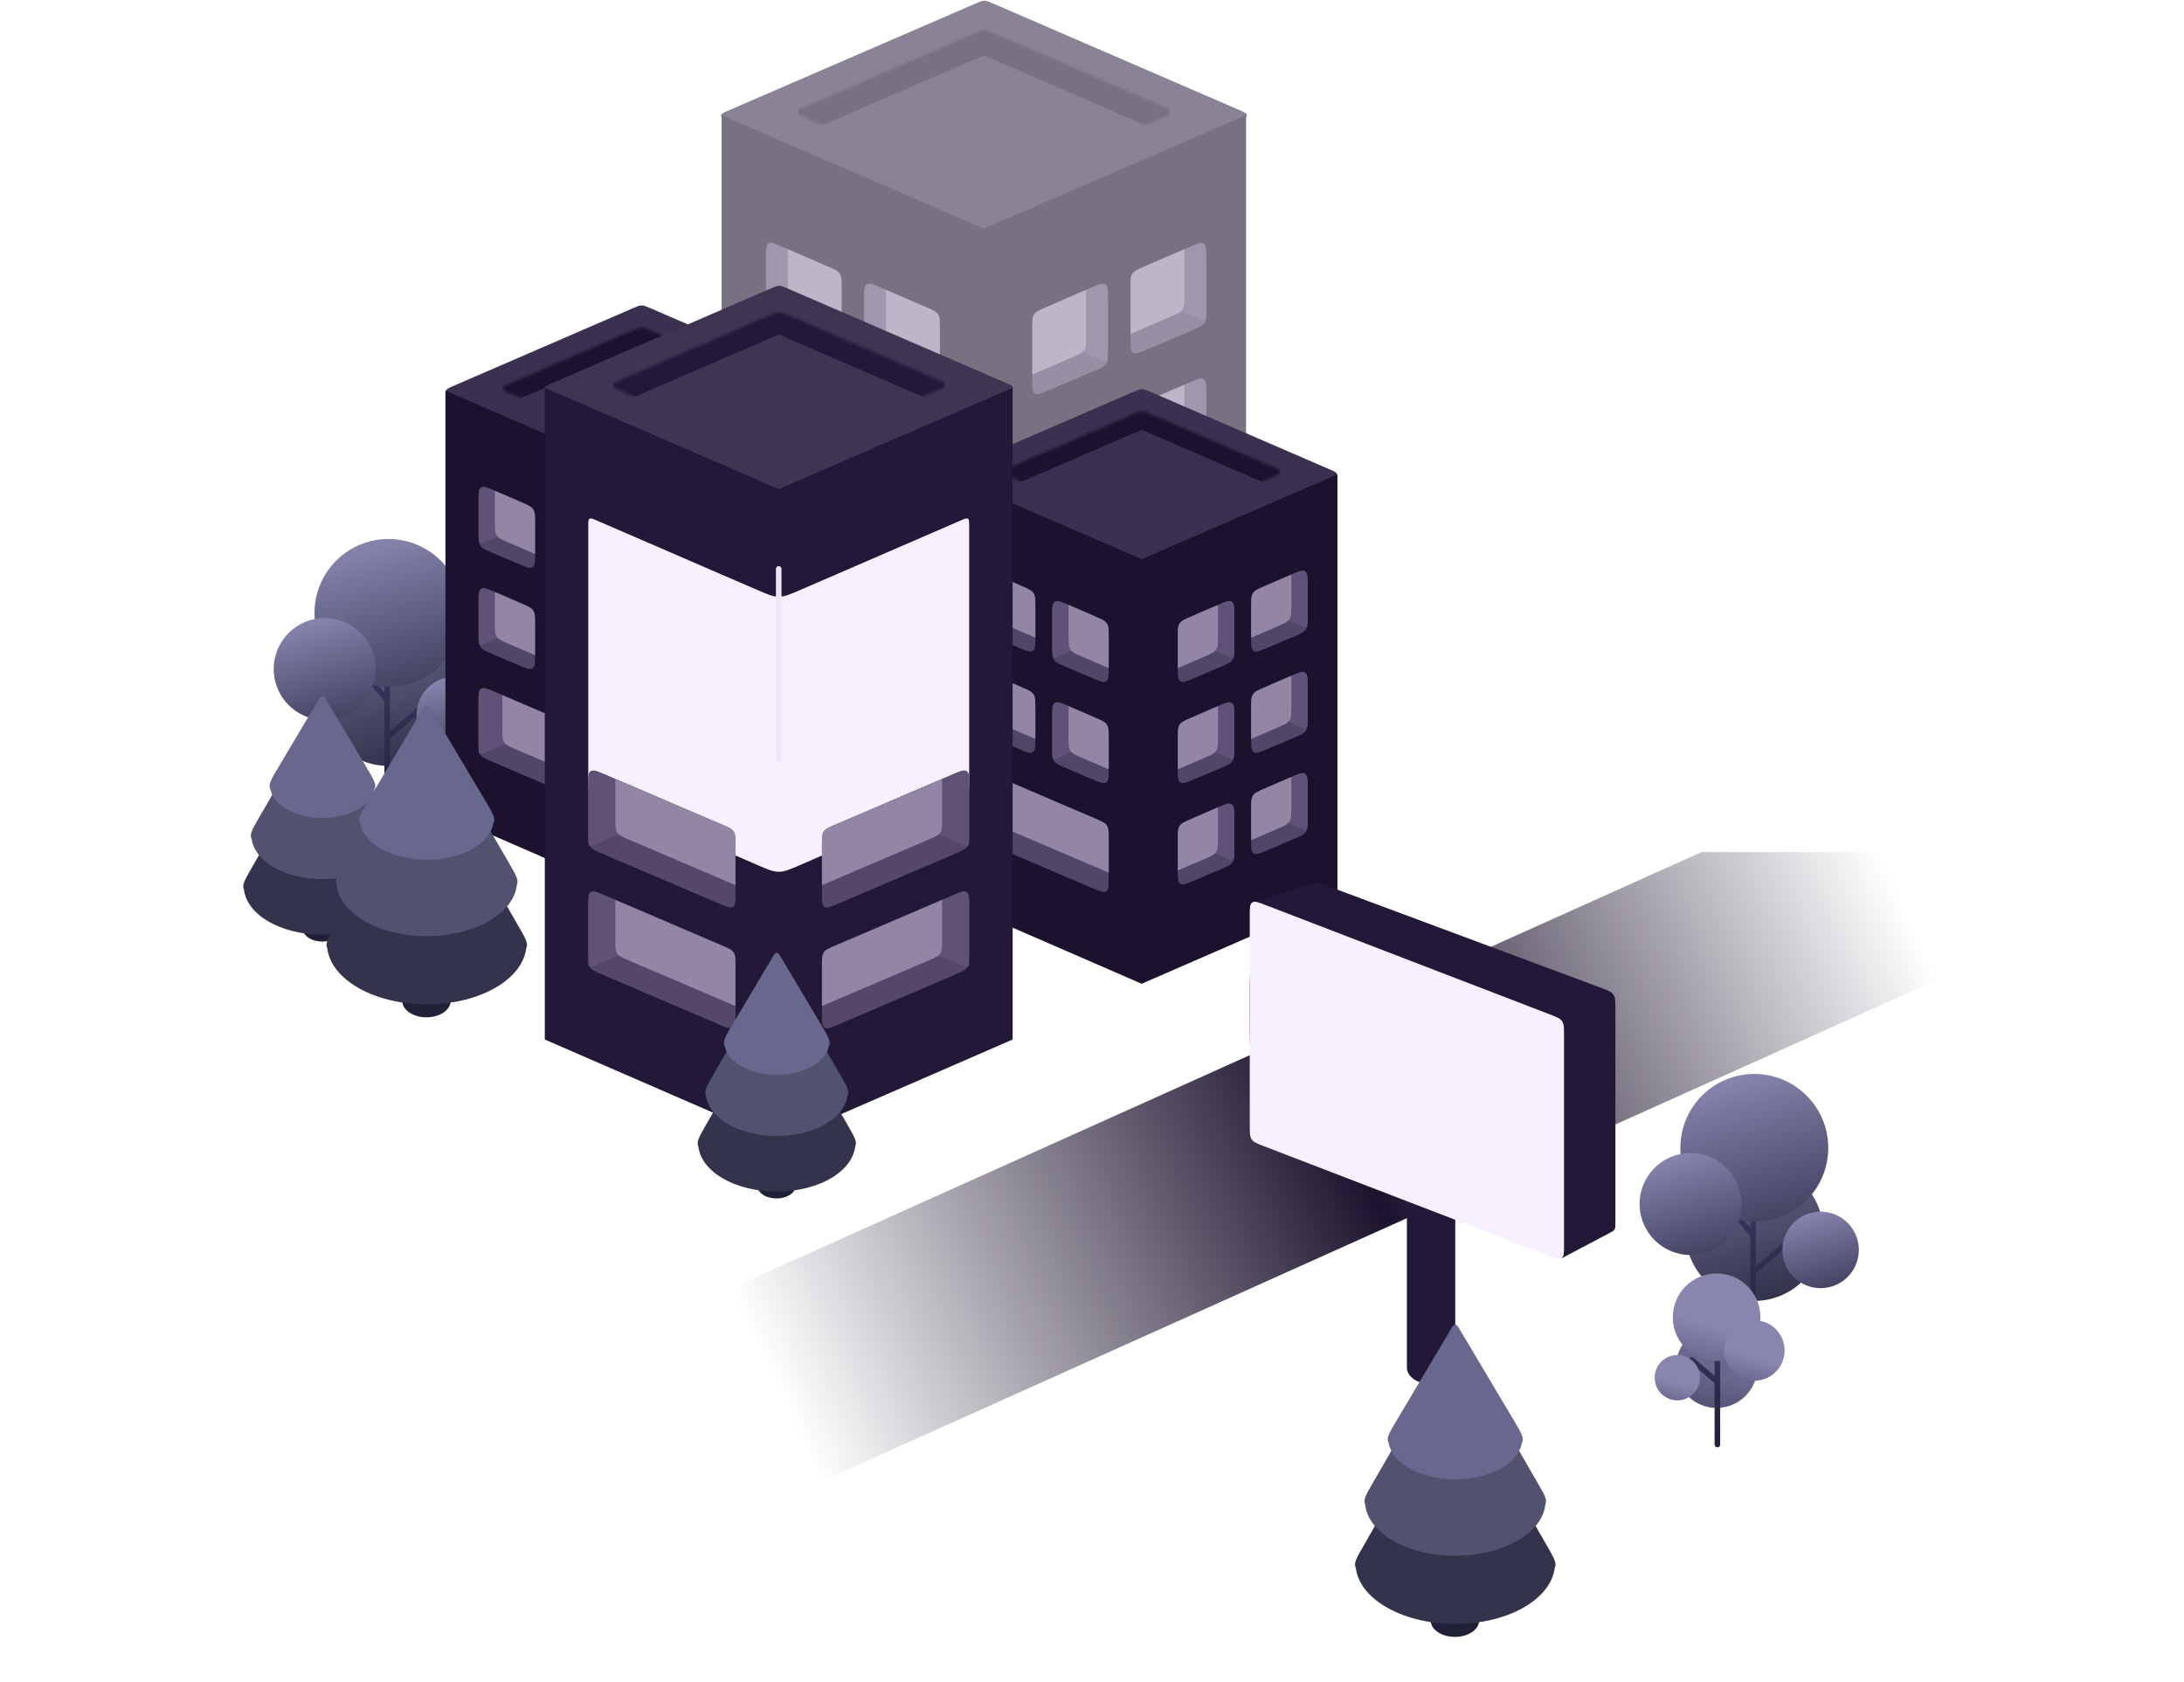 <svg width="782" height="602" viewBox="0 0 782 602" fill="none" xmlns="http://www.w3.org/2000/svg">
<path d="M609.243 305.049H795.345L276.532 538.217H90.431L609.243 305.049Z" fill="url(#paint0_linear)"/>
<g filter="url(#filter0_d)">
<circle cx="139.086" cy="241.551" r="24.649" fill="url(#paint1_linear)"/>
</g>
<path d="M138.629 301.804V263.918M138.629 226.031V250.68M138.629 263.918L154.149 250.68M138.629 263.918V250.68M138.629 250.68L127.218 236.986" stroke="url(#paint2_linear)" stroke-width="2" stroke-linecap="round" stroke-linejoin="round"/>
<g filter="url(#filter1_d)">
<circle cx="139.085" cy="211.424" r="26.475" fill="url(#paint3_linear)"/>
</g>
<g filter="url(#filter2_d)">
<circle cx="116.262" cy="231.509" r="18.259" fill="url(#paint4_linear)"/>
</g>
<g filter="url(#filter3_d)">
<circle cx="162.822" cy="247.942" r="13.694" fill="url(#paint5_linear)"/>
</g>
<path d="M162.426 141.795C160.611 141.01 159.703 140.617 159.703 139.96C159.703 139.303 160.611 138.91 162.426 138.124L226.579 110.352C228.145 109.674 228.928 109.335 229.756 109.335C230.584 109.335 231.367 109.673 232.933 110.351L296.882 138.008C298.693 138.791 299.598 139.183 299.599 139.839C299.6 140.495 298.696 140.889 296.887 141.677L232.932 169.541C231.362 170.225 230.577 170.567 229.746 170.568C228.916 170.569 228.13 170.229 226.559 169.549L162.426 141.795Z" fill="#3B304F"/>
<path d="M159.493 139.842V291.692L229.649 322.187L299.753 291.692V139.842L229.649 170.195L159.493 139.842Z" fill="#1C122D"/>
<path d="M262.837 262.674C262.837 259.943 262.837 258.578 261.941 257.985C261.045 257.392 259.788 257.925 257.274 258.992L247.46 263.158C245.097 264.161 243.915 264.663 243.251 265.667C242.586 266.67 242.586 267.954 242.586 270.522V281.679C242.586 284.41 242.586 285.775 243.482 286.368C244.379 286.962 245.635 286.428 248.149 285.361L257.963 281.195C260.326 280.192 261.508 279.69 262.172 278.687C262.837 277.683 262.837 276.399 262.837 273.831V262.674Z" fill="#524668"/>
<path d="M252.339 261.02L257.192 258.927C259.714 257.839 260.974 257.295 261.875 257.888C262.776 258.48 262.776 259.853 262.776 262.599V275.414C262.776 276.806 262.776 277.502 262.32 277.797C261.864 278.093 261.229 277.808 259.959 277.24L256.808 275.828C255.531 275.256 254.893 274.97 254.285 274.631C253.816 274.37 253.36 274.086 252.92 273.779C252.348 273.38 251.812 272.932 250.738 272.036L250.738 272.036C247.946 269.703 246.549 268.537 246.245 267.233C246.016 266.252 246.166 265.221 246.665 264.345C247.327 263.182 248.998 262.461 252.339 261.02Z" fill="#605178"/>
<path d="M256.968 259.055L247.422 263.165C245.077 264.175 243.904 264.68 243.245 265.681C242.586 266.681 242.586 267.958 242.586 270.512V281.656L252.131 277.547C254.477 276.537 255.65 276.031 256.309 275.031C256.968 274.03 256.968 272.753 256.968 270.199V259.055Z" fill="#9286A4"/>
<path d="M289.108 251.803C289.108 249.072 289.108 247.707 288.212 247.114C287.316 246.521 286.059 247.054 283.545 248.121L273.732 252.287C271.368 253.29 270.187 253.792 269.522 254.796C268.858 255.799 268.858 257.083 268.858 259.651V270.808C268.858 273.539 268.858 274.904 269.754 275.497C270.65 276.09 271.907 275.557 274.421 274.49L284.234 270.324C286.598 269.321 287.779 268.819 288.444 267.815C289.108 266.812 289.108 265.528 289.108 262.96V251.803Z" fill="#524668"/>
<path d="M278.61 250.149L283.463 248.055C285.985 246.968 287.246 246.424 288.147 247.016C289.048 247.609 289.048 248.982 289.048 251.728V264.543C289.048 265.935 289.048 266.631 288.592 266.926C288.135 267.222 287.5 266.937 286.23 266.368L283.079 264.957C281.803 264.385 281.165 264.099 280.556 263.76C280.087 263.499 279.632 263.214 279.191 262.907C278.62 262.509 278.083 262.061 277.01 261.165L277.01 261.165C274.217 258.832 272.821 257.666 272.517 256.362C272.288 255.381 272.438 254.35 272.936 253.474C273.599 252.311 275.269 251.59 278.61 250.149Z" fill="#605178"/>
<path d="M283.239 248.184L273.694 252.293C271.348 253.303 270.175 253.809 269.516 254.809C268.858 255.81 268.858 257.087 268.858 259.641V270.785L278.403 266.675C280.749 265.665 281.922 265.16 282.58 264.159C283.239 263.159 283.239 261.882 283.239 259.328V248.184Z" fill="#9286A4"/>
<path d="M262.837 226.438C262.837 223.707 262.837 222.342 261.941 221.748C261.045 221.155 259.788 221.689 257.274 222.756L247.46 226.922C245.097 227.925 243.915 228.426 243.251 229.43C242.586 230.434 242.586 231.718 242.586 234.286V245.443C242.586 248.174 242.586 249.539 243.482 250.132C244.379 250.725 245.635 250.192 248.149 249.125L257.963 244.959C260.326 243.956 261.508 243.454 262.172 242.45C262.837 241.446 262.837 240.163 262.837 237.595V226.438Z" fill="#524668"/>
<path d="M252.339 224.784L257.192 222.69C259.714 221.602 260.974 221.059 261.875 221.651C262.776 222.244 262.776 223.617 262.776 226.363V239.178C262.776 240.57 262.776 241.265 262.32 241.561C261.864 241.857 261.229 241.572 259.959 241.003L256.808 239.592C255.531 239.02 254.893 238.734 254.285 238.395C253.816 238.134 253.36 237.849 252.92 237.542C252.348 237.144 251.812 236.696 250.738 235.799L250.738 235.799C247.946 233.467 246.549 232.301 246.245 230.997C246.016 230.016 246.166 228.984 246.665 228.109C247.327 226.946 248.998 226.225 252.339 224.784Z" fill="#605178"/>
<path d="M256.968 222.818L247.422 226.928C245.077 227.938 243.904 228.443 243.245 229.444C242.586 230.445 242.586 231.722 242.586 234.276V245.42L252.131 241.31C254.477 240.3 255.65 239.795 256.309 238.794C256.968 237.793 256.968 236.516 256.968 233.962V222.818Z" fill="#9286A4"/>
<path d="M289.108 215.567C289.108 212.836 289.108 211.47 288.212 210.877C287.316 210.284 286.059 210.818 283.545 211.885L273.732 216.05C271.368 217.054 270.187 217.555 269.522 218.559C268.858 219.563 268.858 220.847 268.858 223.414V234.572C268.858 237.302 268.858 238.668 269.754 239.261C270.65 239.854 271.907 239.321 274.421 238.254L284.234 234.088C286.598 233.085 287.779 232.583 288.444 231.579C289.108 230.575 289.108 229.291 289.108 226.724V215.567Z" fill="#524668"/>
<path d="M278.61 213.913L283.463 211.819C285.985 210.731 287.246 210.187 288.147 210.78C289.048 211.373 289.048 212.746 289.048 215.492V228.307C289.048 229.698 289.048 230.394 288.592 230.69C288.135 230.985 287.5 230.701 286.23 230.132L283.079 228.72C281.803 228.149 281.165 227.863 280.556 227.524C280.087 227.263 279.632 226.978 279.191 226.671C278.62 226.273 278.083 225.825 277.01 224.928L277.01 224.928C274.217 222.596 272.821 221.429 272.517 220.126C272.288 219.145 272.438 218.113 272.936 217.238C273.599 216.075 275.269 215.354 278.61 213.913Z" fill="#605178"/>
<path d="M283.239 211.947L273.694 216.057C271.348 217.067 270.175 217.572 269.516 218.573C268.858 219.574 268.858 220.851 268.858 223.405V234.549L278.403 230.439C280.749 229.429 281.922 228.924 282.58 227.923C283.239 226.922 283.239 225.645 283.239 223.091V211.947Z" fill="#9286A4"/>
<path d="M262.837 190.202C262.837 187.471 262.837 186.105 261.941 185.512C261.045 184.919 259.788 185.452 257.274 186.52L247.46 190.685C245.097 191.688 243.915 192.19 243.251 193.194C242.586 194.198 242.586 195.482 242.586 198.049V209.206C242.586 211.937 242.586 213.303 243.482 213.896C244.379 214.489 245.635 213.955 248.149 212.888L257.963 208.723C260.326 207.719 261.508 207.218 262.172 206.214C262.837 205.21 262.837 203.926 262.837 201.359V190.202Z" fill="#524668"/>
<path d="M252.339 188.547L257.192 186.454C259.714 185.366 260.974 184.822 261.875 185.415C262.776 186.007 262.776 187.381 262.776 190.127V202.942C262.776 204.333 262.776 205.029 262.32 205.325C261.864 205.62 261.229 205.336 259.959 204.767L256.808 203.355C255.531 202.784 254.893 202.498 254.285 202.159C253.816 201.898 253.36 201.613 252.92 201.306C252.348 200.908 251.812 200.459 250.738 199.563L250.738 199.563C247.946 197.23 246.549 196.064 246.245 194.761C246.016 193.779 246.166 192.748 246.665 191.873C247.327 190.709 248.998 189.989 252.339 188.547Z" fill="#605178"/>
<path d="M256.968 186.582L247.422 190.692C245.077 191.702 243.904 192.207 243.245 193.208C242.586 194.209 242.586 195.486 242.586 198.04V209.184L252.131 205.074C254.477 204.064 255.65 203.559 256.309 202.558C256.968 201.557 256.968 200.28 256.968 197.726V186.582Z" fill="#9286A4"/>
<path d="M289.108 179.33C289.108 176.6 289.108 175.234 288.212 174.641C287.316 174.048 286.059 174.581 283.545 175.648L273.732 179.814C271.368 180.817 270.187 181.319 269.522 182.323C268.858 183.327 268.858 184.611 268.858 187.178V198.335C268.858 201.066 268.858 202.432 269.754 203.025C270.65 203.618 271.907 203.084 274.421 202.017L284.234 197.852C286.598 196.848 287.779 196.347 288.444 195.343C289.108 194.339 289.108 193.055 289.108 190.488V179.33Z" fill="#524668"/>
<path d="M278.61 177.676L283.463 175.583C285.985 174.495 287.246 173.951 288.147 174.544C289.048 175.136 289.048 176.509 289.048 179.256V192.071C289.048 193.462 289.048 194.158 288.592 194.454C288.135 194.749 287.5 194.465 286.23 193.896L283.079 192.484C281.803 191.912 281.165 191.627 280.556 191.288C280.087 191.026 279.632 190.742 279.191 190.435C278.62 190.036 278.083 189.588 277.01 188.692L277.01 188.692C274.217 186.359 272.821 185.193 272.517 183.89C272.288 182.908 272.438 181.877 272.936 181.001C273.599 179.838 275.269 179.118 278.61 177.676Z" fill="#605178"/>
<path d="M283.239 175.711L273.694 179.821C271.348 180.831 270.175 181.336 269.516 182.337C268.858 183.338 268.858 184.615 268.858 187.169V198.313L278.403 194.203C280.749 193.193 281.922 192.688 282.58 191.687C283.239 190.686 283.239 189.409 283.239 186.855V175.711Z" fill="#9286A4"/>
<path d="M197.602 226.438C197.602 223.707 197.602 222.342 198.498 221.748C199.394 221.155 200.651 221.689 203.164 222.756L212.978 226.922C215.342 227.925 216.523 228.426 217.188 229.43C217.852 230.434 217.852 231.718 217.852 234.286V245.443C217.852 248.174 217.852 249.539 216.956 250.132C216.06 250.725 214.803 250.192 212.289 249.125L202.476 244.959C200.112 243.956 198.93 243.454 198.266 242.45C197.602 241.446 197.602 240.163 197.602 237.595V226.438Z" fill="#524668"/>
<path d="M208.099 224.784L203.246 222.69C200.724 221.602 199.463 221.059 198.562 221.651C197.661 222.244 197.661 223.617 197.661 226.363V239.178C197.661 240.57 197.661 241.265 198.117 241.561C198.574 241.857 199.209 241.572 200.479 241.003L203.63 239.592C204.906 239.02 205.544 238.734 206.153 238.395C206.622 238.134 207.077 237.849 207.518 237.542C208.089 237.144 208.626 236.696 209.699 235.799L209.699 235.799C212.492 233.467 213.888 232.301 214.192 230.997C214.421 230.016 214.271 228.984 213.773 228.109C213.11 226.946 211.44 226.225 208.099 224.784Z" fill="#605178"/>
<path d="M203.471 222.818L213.016 226.928C215.362 227.938 216.535 228.443 217.194 229.444C217.852 230.445 217.852 231.722 217.852 234.276V245.42L208.307 241.31C205.961 240.3 204.788 239.795 204.129 238.794C203.471 237.793 203.471 236.516 203.471 233.962V222.818Z" fill="#9286A4"/>
<path d="M171.331 215.567C171.331 212.836 171.331 211.47 172.227 210.877C173.123 210.284 174.38 210.818 176.894 211.885L186.708 216.05C189.071 217.054 190.253 217.555 190.917 218.559C191.582 219.563 191.582 220.847 191.582 223.414V234.572C191.582 237.302 191.582 238.668 190.686 239.261C189.789 239.854 188.533 239.321 186.019 238.254L176.205 234.088C173.842 233.085 172.66 232.583 171.996 231.579C171.331 230.575 171.331 229.291 171.331 226.724V215.567Z" fill="#524668"/>
<path d="M181.829 213.913L176.976 211.819C174.454 210.731 173.194 210.187 172.293 210.78C171.392 211.373 171.392 212.746 171.392 215.492V228.307C171.392 229.698 171.392 230.394 171.848 230.69C172.304 230.985 172.939 230.701 174.209 230.132L177.36 228.72C178.637 228.149 179.275 227.863 179.883 227.524C180.352 227.263 180.808 226.978 181.248 226.671C181.82 226.273 182.356 225.825 183.43 224.928L183.43 224.928C186.222 222.596 187.619 221.429 187.923 220.126C188.152 219.145 188.002 218.113 187.503 217.238C186.841 216.075 185.17 215.354 181.829 213.913Z" fill="#605178"/>
<path d="M177.2 211.947L186.746 216.057C189.091 217.067 190.264 217.572 190.923 218.573C191.582 219.574 191.582 220.851 191.582 223.405V234.549L182.037 230.439C179.691 229.429 178.518 228.924 177.859 227.923C177.2 226.922 177.2 225.645 177.2 223.091V211.947Z" fill="#9286A4"/>
<path d="M197.602 190.202C197.602 187.471 197.602 186.105 198.498 185.512C199.394 184.919 200.651 185.452 203.164 186.52L212.978 190.685C215.342 191.688 216.523 192.19 217.188 193.194C217.852 194.198 217.852 195.482 217.852 198.049V209.206C217.852 211.937 217.852 213.303 216.956 213.896C216.06 214.489 214.803 213.955 212.289 212.888L202.476 208.723C200.112 207.719 198.93 207.218 198.266 206.214C197.602 205.21 197.602 203.926 197.602 201.359V190.202Z" fill="#524668"/>
<path d="M208.099 188.547L203.246 186.454C200.724 185.366 199.463 184.822 198.562 185.415C197.661 186.007 197.661 187.381 197.661 190.127V202.942C197.661 204.333 197.661 205.029 198.117 205.325C198.574 205.62 199.209 205.336 200.479 204.767L203.63 203.355C204.906 202.784 205.544 202.498 206.153 202.159C206.622 201.898 207.077 201.613 207.518 201.306C208.089 200.908 208.626 200.459 209.699 199.563L209.699 199.563C212.492 197.23 213.888 196.064 214.192 194.761C214.421 193.779 214.271 192.748 213.773 191.873C213.11 190.709 211.44 189.989 208.099 188.547Z" fill="#605178"/>
<path d="M203.471 186.582L213.016 190.692C215.362 191.702 216.535 192.207 217.194 193.208C217.852 194.209 217.852 195.486 217.852 198.04V209.184L208.307 205.074C205.961 204.064 204.788 203.559 204.129 202.558C203.471 201.557 203.471 200.28 203.471 197.726V186.582Z" fill="#9286A4"/>
<path d="M171.331 179.33C171.331 176.6 171.331 175.234 172.227 174.641C173.123 174.048 174.38 174.581 176.894 175.648L186.708 179.814C189.071 180.817 190.253 181.319 190.917 182.323C191.582 183.327 191.582 184.611 191.582 187.178V198.335C191.582 201.066 191.582 202.432 190.686 203.025C189.789 203.618 188.533 203.084 186.019 202.017L176.205 197.852C173.842 196.848 172.66 196.347 171.996 195.343C171.331 194.339 171.331 193.055 171.331 190.488V179.33Z" fill="#524668"/>
<path d="M181.829 177.676L176.976 175.583C174.454 174.495 173.194 173.951 172.293 174.544C171.392 175.136 171.392 176.509 171.392 179.256V192.071C171.392 193.462 171.392 194.158 171.848 194.454C172.304 194.749 172.939 194.465 174.209 193.896L177.36 192.484C178.637 191.912 179.275 191.627 179.883 191.288C180.352 191.026 180.808 190.742 181.248 190.435C181.82 190.036 182.356 189.588 183.43 188.692L183.43 188.692C186.222 186.359 187.619 185.193 187.923 183.89C188.152 182.908 188.002 181.877 187.503 181.001C186.841 179.838 185.17 179.118 181.829 177.676Z" fill="#605178"/>
<path d="M177.2 175.711L186.746 179.821C189.091 180.831 190.264 181.336 190.923 182.337C191.582 183.338 191.582 184.615 191.582 187.169V198.313L182.037 194.203C179.691 193.193 178.518 192.688 177.859 191.687C177.2 190.686 177.2 189.409 177.2 186.855V175.711Z" fill="#9286A4"/>
<path d="M171.33 251.276C171.33 248.54 171.33 247.172 172.228 246.579C173.126 245.986 174.384 246.523 176.901 247.598L212.994 263.011C215.35 264.017 216.528 264.52 217.19 265.523C217.852 266.525 217.852 267.806 217.852 270.368V284.392C217.852 287.129 217.852 288.497 216.955 289.09C216.057 289.683 214.798 289.146 212.282 288.071L176.188 272.658C173.832 271.652 172.654 271.149 171.992 270.146C171.33 269.143 171.33 267.862 171.33 265.3V251.276Z" fill="#524668"/>
<path d="M189.06 252.79L176.901 247.598C174.384 246.523 173.126 245.986 172.228 246.579C171.33 247.172 171.33 248.54 171.33 251.276V267.496C171.33 268.887 171.33 269.583 171.786 269.879C172.243 270.174 172.878 269.89 174.148 269.321L176.111 268.441C178.201 267.505 179.246 267.037 180.339 266.724C180.887 266.566 181.444 266.438 182.007 266.34C183.126 266.145 184.271 266.111 186.559 266.041C196.762 265.729 201.863 265.574 202.995 263.757C203.524 262.908 203.716 261.891 203.533 260.908C203.14 258.803 198.447 256.799 189.06 252.79Z" fill="#605178"/>
<path d="M179.895 248.9L212.995 263.032C215.351 264.038 216.529 264.541 217.192 265.543C217.854 266.546 217.854 267.827 217.854 270.389V282.406L184.753 268.274C182.397 267.268 181.219 266.765 180.557 265.762C179.895 264.76 179.895 263.479 179.895 260.917V248.9Z" fill="#9286A4"/>
<path d="M182.694 140.887C180.878 140.101 179.971 139.709 179.971 139.052C179.971 138.395 180.878 138.002 182.694 137.216L226.549 118.231C228.115 117.553 228.897 117.214 229.726 117.214C230.554 117.214 231.337 117.552 232.903 118.23L276.615 137.135C278.426 137.918 279.331 138.31 279.332 138.966C279.333 139.622 278.429 140.016 276.62 140.804L232.904 159.85C231.334 160.534 230.55 160.876 229.719 160.877C228.888 160.878 228.102 160.538 226.531 159.858L182.694 140.887Z" fill="#3B304F"/>
<mask id="mask0" mask-type="alpha" maskUnits="userSpaceOnUse" x="179" y="117" width="101" height="44">
<path d="M182.694 140.887C180.878 140.101 179.971 139.709 179.971 139.052C179.971 138.395 180.878 138.002 182.694 137.216L226.549 118.231C228.115 117.553 228.897 117.214 229.726 117.214C230.554 117.214 231.337 117.552 232.903 118.23L276.615 137.135C278.426 137.918 279.331 138.31 279.332 138.966C279.333 139.622 278.429 140.016 276.62 140.804L232.904 159.85C231.334 160.534 230.55 160.876 229.719 160.877C228.888 160.878 228.102 160.538 226.531 159.858L182.694 140.887Z" fill="#403453"/>
</mask>
<g mask="url(#mask0)">
<path d="M179.843 145.398V135.353L229.639 113.708L279.398 135.353V145.398L229.639 123.854L179.843 145.398Z" fill="#1C122D"/>
</g>
<path fill-rule="evenodd" clip-rule="evenodd" d="M122.294 316.234H108.404V332.728H108.425C108.48 333.223 108.652 333.71 108.933 334.17C109.282 334.739 109.794 335.257 110.439 335.693C111.084 336.129 111.849 336.475 112.692 336.711C113.534 336.947 114.437 337.068 115.349 337.068C116.261 337.068 117.164 336.947 118.007 336.711C118.85 336.475 119.615 336.129 120.26 335.693C120.905 335.257 121.416 334.739 121.765 334.17C122.047 333.71 122.219 333.223 122.274 332.728H122.294V332.427C122.294 332.409 122.294 332.391 122.294 332.373H122.294V316.234Z" fill="#202037"/>
<g filter="url(#filter4_d)">
<path fill-rule="evenodd" clip-rule="evenodd" d="M115.442 261.6C113.705 261.6 112.55 263.613 110.239 267.639L89.957 302.973C87.699 306.906 86.553 308.903 87.343 310.392C87.545 312.282 88.247 314.141 89.426 315.896C90.841 318.002 92.915 319.916 95.529 321.528C98.144 323.14 101.248 324.419 104.664 325.292C108.08 326.164 111.741 326.613 115.439 326.613C119.136 326.613 122.798 326.164 126.214 325.292C129.63 324.419 132.734 323.14 135.349 321.528C137.963 319.916 140.037 318.002 141.452 315.896C142.627 314.146 143.329 312.292 143.533 310.408C144.34 308.917 143.193 306.919 140.928 302.973L120.646 267.639C118.335 263.613 117.179 261.6 115.442 261.6Z" fill="#33334C"/>
</g>
<g filter="url(#filter5_d)">
<path fill-rule="evenodd" clip-rule="evenodd" d="M115.436 248.471C113.706 248.471 112.551 250.467 110.242 254.461L92.702 284.796C90.4 288.777 89.244 290.777 90.084 292.275C90.298 293.903 90.922 295.502 91.936 297.015C93.213 298.922 95.085 300.654 97.445 302.113C99.805 303.573 102.607 304.73 105.691 305.52C108.775 306.31 112.08 306.716 115.418 306.716C118.756 306.716 122.061 306.31 125.144 305.52C128.228 304.73 131.03 303.573 133.39 302.113C135.751 300.654 137.623 298.922 138.9 297.015C139.897 295.527 140.516 293.956 140.74 292.357C140.752 292.338 140.764 292.318 140.775 292.299C141.641 290.798 140.484 288.797 138.171 284.796L120.631 254.461C118.322 250.467 117.167 248.471 115.436 248.471Z" fill="#515170"/>
</g>
<g filter="url(#filter6_d)">
<path fill-rule="evenodd" clip-rule="evenodd" d="M115.443 241.133C114.874 241.133 114.491 241.777 113.724 243.066L99.518 266.943C97.124 270.966 95.928 272.977 96.79 274.494C96.806 274.523 96.823 274.551 96.841 274.578C97.044 275.631 97.478 276.664 98.133 277.648C99.075 279.062 100.456 280.347 102.196 281.429C103.936 282.511 106.002 283.369 108.276 283.955C110.549 284.541 112.986 284.842 115.447 284.842C117.908 284.842 120.345 284.541 122.619 283.955C124.892 283.369 126.958 282.511 128.699 281.429C130.439 280.347 131.819 279.062 132.761 277.648C133.42 276.658 133.856 275.619 134.058 274.559C134.071 274.538 134.083 274.516 134.096 274.494C134.958 272.977 133.762 270.966 131.368 266.943L117.162 243.066C116.395 241.777 116.012 241.133 115.443 241.133Z" fill="#68688E"/>
</g>
<path fill-rule="evenodd" clip-rule="evenodd" d="M161.342 338.223H144.03V358.338H144.03C144.03 358.351 144.03 358.365 144.03 358.379V358.78H144.055C144.124 359.397 144.338 360.004 144.689 360.578C145.124 361.288 145.762 361.933 146.566 362.476C147.369 363.02 148.324 363.451 149.374 363.745C150.424 364.039 151.549 364.19 152.686 364.19C153.823 364.19 154.948 364.039 155.999 363.745C157.049 363.451 158.003 363.02 158.807 362.476C159.611 361.933 160.248 361.288 160.683 360.578C161.034 360.004 161.248 359.397 161.317 358.78H161.342V338.223Z" fill="#202037"/>
<g filter="url(#filter7_d)">
<path fill-rule="evenodd" clip-rule="evenodd" d="M152.802 269.379C151.065 269.379 149.91 271.392 147.599 275.418L119.765 323.908C117.484 327.882 116.337 329.879 117.177 331.373C117.439 333.715 118.328 336.018 119.814 338.192C121.608 340.818 124.238 343.203 127.554 345.213C130.869 347.222 134.805 348.816 139.137 349.903C143.469 350.991 148.112 351.551 152.801 351.551C157.49 351.551 162.133 350.991 166.465 349.903C170.797 348.816 174.733 347.222 178.049 345.213C181.364 343.203 183.995 340.818 185.789 338.192C187.274 336.019 188.162 333.718 188.425 331.378C189.269 329.883 188.122 327.885 185.839 323.908L158.006 275.418C155.695 271.392 154.539 269.379 152.802 269.379Z" fill="#33334C"/>
</g>
<g filter="url(#filter8_d)">
<path fill-rule="evenodd" clip-rule="evenodd" d="M152.795 253.02C151.064 253.02 149.91 255.016 147.601 259.01L123.176 301.253C120.892 305.202 119.735 307.202 120.539 308.697C120.749 310.879 121.561 313.026 122.944 315.05C124.568 317.427 126.949 319.586 129.95 321.405C132.951 323.224 136.513 324.666 140.435 325.651C144.356 326.635 148.558 327.142 152.802 327.142C157.046 327.142 161.249 326.635 165.17 325.651C169.091 324.666 172.654 323.224 175.655 321.405C178.656 319.586 181.036 317.427 182.661 315.05C184.051 313.016 184.864 310.856 185.069 308.663C185.837 307.172 184.681 305.172 182.414 301.253L157.989 259.01C155.68 255.016 154.526 253.02 152.795 253.02Z" fill="#515170"/>
</g>
<g filter="url(#filter9_d)">
<path fill-rule="evenodd" clip-rule="evenodd" d="M152.802 244.377C152.234 244.377 151.85 245.021 151.084 246.31L131.623 279.018C129.23 283.04 128.033 285.051 128.896 286.569C128.912 286.597 128.929 286.625 128.946 286.653C129.173 288.085 129.749 289.491 130.661 290.825C131.865 292.587 133.631 294.188 135.856 295.537C138.082 296.886 140.724 297.955 143.631 298.685C146.539 299.415 149.656 299.791 152.803 299.791C155.95 299.791 159.067 299.415 161.974 298.685C164.882 297.955 167.524 296.886 169.75 295.537C171.975 294.188 173.74 292.587 174.945 290.825C175.857 289.49 176.434 288.083 176.66 286.65C176.677 286.624 176.693 286.596 176.709 286.569C177.572 285.051 176.375 283.04 173.982 279.018L154.521 246.31C153.754 245.021 153.371 244.377 152.802 244.377Z" fill="#68688E"/>
</g>
<g opacity="0.6">
<path d="M260.867 43.219C259.051 42.433 258.143 42.041 258.143 41.384C258.143 40.727 259.051 40.334 260.866 39.548L349.274 1.276C350.839 0.598 351.622 0.259 352.45 0.259C353.279 0.259 354.062 0.597 355.628 1.274L443.757 39.39C445.568 40.173 446.474 40.565 446.475 41.221C446.476 41.877 445.571 42.271 443.762 43.059L355.623 81.46C354.054 82.144 353.269 82.486 352.438 82.487C351.607 82.488 350.822 82.148 349.25 81.468L260.867 43.219Z" fill="#3B304F"/>
<path d="M258.377 41.227V244.537L352.307 285.366L446.168 244.537V41.227L352.307 81.866L258.377 41.227Z" fill="#1C122D"/>
<path d="M396.741 203.635C396.741 200.904 396.741 199.539 395.845 198.946C394.949 198.353 393.692 198.886 391.178 199.953L374.502 207.032C372.139 208.035 370.957 208.537 370.292 209.541C369.628 210.544 369.628 211.828 369.628 214.396V233.176C369.628 235.907 369.628 237.273 370.524 237.866C371.42 238.459 372.677 237.925 375.191 236.858L391.867 229.78C394.231 228.776 395.412 228.275 396.077 227.271C396.741 226.267 396.741 224.983 396.741 222.416V203.635Z" fill="#524668"/>
<path d="M381.568 203.95L391.076 199.848C393.597 198.761 394.858 198.217 395.759 198.809C396.66 199.402 396.66 200.775 396.66 203.521V223.786C396.66 225.178 396.66 225.874 396.204 226.169C395.748 226.465 395.113 226.18 393.843 225.611L388.291 223.124L388.291 223.124C386.276 222.222 385.269 221.771 384.335 221.188C383.402 220.604 382.555 219.897 380.861 218.482L379.608 217.436C375.138 213.702 372.902 211.835 373.224 209.623C373.545 207.411 376.219 206.257 381.568 203.95Z" fill="#605178"/>
<path d="M388.884 200.838L374.465 207.046C372.119 208.056 370.946 208.561 370.287 209.562C369.628 210.563 369.628 211.84 369.628 214.394V231.099L384.047 224.891C386.393 223.881 387.566 223.376 388.225 222.375C388.884 221.374 388.884 220.097 388.884 217.543V200.838Z" fill="#9286A4"/>
<path d="M431.915 189.08C431.915 186.35 431.915 184.984 431.019 184.391C430.123 183.798 428.866 184.331 426.352 185.398L409.676 192.477C407.312 193.48 406.131 193.982 405.466 194.986C404.802 195.99 404.802 197.274 404.802 199.841V218.622C404.802 221.353 404.802 222.718 405.698 223.311C406.594 223.904 407.851 223.371 410.365 222.304L427.041 215.225C429.404 214.222 430.586 213.72 431.251 212.716C431.915 211.712 431.915 210.429 431.915 207.861V189.08Z" fill="#524668"/>
<path d="M416.742 189.395L426.25 185.294C428.771 184.206 430.032 183.662 430.933 184.255C431.834 184.847 431.834 186.22 431.834 188.967V209.232C431.834 210.623 431.834 211.319 431.378 211.615C430.921 211.91 430.286 211.626 429.016 211.057L423.465 208.57L423.464 208.57C421.45 207.667 420.442 207.216 419.509 206.633C418.576 206.05 417.729 205.342 416.034 203.927L414.782 202.881C410.312 199.147 408.076 197.281 408.398 195.068C408.719 192.856 411.393 191.703 416.742 189.395Z" fill="#605178"/>
<path d="M424.058 186.283L409.638 192.492C407.293 193.502 406.12 194.007 405.461 195.007C404.802 196.008 404.802 197.285 404.802 199.839V216.544L419.221 210.336C421.567 209.326 422.74 208.821 423.399 207.82C424.058 206.819 424.058 205.542 424.058 202.988V186.283Z" fill="#9286A4"/>
<path d="M396.741 155.12C396.741 152.389 396.741 151.023 395.845 150.43C394.949 149.837 393.692 150.37 391.178 151.438L374.502 158.516C372.139 159.519 370.957 160.021 370.292 161.025C369.628 162.029 369.628 163.313 369.628 165.88V184.661C369.628 187.392 369.628 188.757 370.524 189.35C371.42 189.943 372.677 189.41 375.191 188.343L391.867 181.264C394.231 180.261 395.412 179.759 396.077 178.755C396.741 177.751 396.741 176.468 396.741 173.9V155.12Z" fill="#524668"/>
<path d="M381.568 155.434L391.076 151.333C393.597 150.245 394.858 149.701 395.759 150.294C396.66 150.886 396.66 152.259 396.66 155.006V175.271C396.66 176.662 396.66 177.358 396.204 177.654C395.748 177.949 395.113 177.665 393.843 177.096L388.291 174.609L388.291 174.609C386.276 173.706 385.269 173.255 384.335 172.672C383.402 172.089 382.555 171.381 380.861 169.966L379.608 168.92C375.138 165.187 372.902 163.32 373.224 161.107C373.545 158.895 376.219 157.742 381.568 155.434Z" fill="#605178"/>
<path d="M388.884 152.322L374.465 158.531C372.119 159.541 370.946 160.046 370.287 161.047C369.628 162.047 369.628 163.324 369.628 165.878V182.583L384.047 176.375C386.393 175.365 387.566 174.86 388.225 173.859C388.884 172.858 388.884 171.581 388.884 169.027V152.322Z" fill="#9286A4"/>
<path d="M431.915 140.565C431.915 137.834 431.915 136.469 431.019 135.875C430.123 135.282 428.866 135.816 426.352 136.883L409.676 143.962C407.312 144.965 406.131 145.466 405.466 146.47C404.802 147.474 404.802 148.758 404.802 151.326V170.106C404.802 172.837 404.802 174.202 405.698 174.795C406.594 175.389 407.851 174.855 410.365 173.788L427.041 166.709C429.404 165.706 430.586 165.204 431.251 164.201C431.915 163.197 431.915 161.913 431.915 159.345V140.565Z" fill="#524668"/>
<path d="M416.742 140.88L426.25 136.778C428.771 135.69 430.032 135.146 430.933 135.739C431.834 136.332 431.834 137.705 431.834 140.451V160.716C431.834 162.108 431.834 162.803 431.378 163.099C430.921 163.395 430.286 163.11 429.016 162.541L423.465 160.054L423.464 160.054C421.45 159.152 420.442 158.7 419.509 158.117C418.576 157.534 417.729 156.827 416.034 155.411L414.782 154.366C410.312 150.632 408.076 148.765 408.398 146.553C408.719 144.34 411.393 143.187 416.742 140.88Z" fill="#605178"/>
<path d="M424.058 137.768L409.638 143.976C407.293 144.986 406.12 145.491 405.461 146.492C404.802 147.493 404.802 148.77 404.802 151.324V168.029L419.221 161.82C421.567 160.81 422.74 160.305 423.399 159.304C424.058 158.304 424.058 157.027 424.058 154.472V137.768Z" fill="#9286A4"/>
<path d="M396.741 106.604C396.741 103.873 396.741 102.508 395.845 101.914C394.949 101.321 393.692 101.855 391.178 102.922L374.502 110.001C372.139 111.004 370.957 111.505 370.292 112.509C369.628 113.513 369.628 114.797 369.628 117.365V136.145C369.628 138.876 369.628 140.241 370.524 140.835C371.42 141.428 372.677 140.894 375.191 139.827L391.867 132.748C394.231 131.745 395.412 131.244 396.077 130.24C396.741 129.236 396.741 127.952 396.741 125.384V106.604Z" fill="#524668"/>
<path d="M381.568 106.919L391.076 102.817C393.597 101.729 394.858 101.186 395.759 101.778C396.66 102.371 396.66 103.744 396.66 106.49V126.755C396.66 128.147 396.66 128.842 396.204 129.138C395.748 129.434 395.113 129.149 393.843 128.58L388.291 126.093L388.291 126.093C386.276 125.191 385.269 124.739 384.335 124.156C383.402 123.573 382.555 122.866 380.861 121.45L379.608 120.405C375.138 116.671 372.902 114.804 373.224 112.592C373.545 110.38 376.219 109.226 381.568 106.919Z" fill="#605178"/>
<path d="M388.884 103.807L374.465 110.015C372.119 111.025 370.946 111.53 370.287 112.531C369.628 113.532 369.628 114.809 369.628 117.363V134.068L384.047 127.859C386.393 126.849 387.566 126.344 388.225 125.343C388.884 124.343 388.884 123.066 388.884 120.512V103.807Z" fill="#9286A4"/>
<path d="M431.915 92.049C431.915 89.318 431.915 87.953 431.019 87.36C430.123 86.767 428.866 87.3 426.352 88.367L409.676 95.446C407.312 96.449 406.131 96.951 405.466 97.955C404.802 98.959 404.802 100.242 404.802 102.81V121.59C404.802 124.321 404.802 125.687 405.698 126.28C406.594 126.873 407.851 126.339 410.365 125.272L427.041 118.194C429.404 117.19 430.586 116.689 431.251 115.685C431.915 114.681 431.915 113.397 431.915 110.83V92.049Z" fill="#524668"/>
<path d="M416.742 92.364L426.25 88.263C428.771 87.175 430.032 86.631 430.933 87.223C431.834 87.816 431.834 89.189 431.834 91.935V112.2C431.834 113.592 431.834 114.288 431.378 114.583C430.921 114.879 430.286 114.594 429.016 114.026L423.465 111.539L423.464 111.538C421.45 110.636 420.442 110.185 419.509 109.602C418.576 109.019 417.729 108.311 416.034 106.896L414.782 105.85C410.312 102.116 408.076 100.249 408.398 98.037C408.719 95.825 411.393 94.671 416.742 92.364Z" fill="#605178"/>
<path d="M424.058 89.252L409.638 95.46C407.293 96.47 406.12 96.975 405.461 97.976C404.802 98.977 404.802 100.254 404.802 102.808V119.513L419.221 113.305C421.567 112.295 422.74 111.79 423.399 110.789C424.058 109.788 424.058 108.511 424.058 105.957V89.252Z" fill="#9286A4"/>
<path d="M309.401 155.12C309.401 152.389 309.401 151.023 310.297 150.43C311.194 149.837 312.451 150.37 314.964 151.438L331.641 158.516C334.004 159.519 335.186 160.021 335.85 161.025C336.515 162.029 336.515 163.313 336.515 165.88V184.661C336.515 187.392 336.515 188.757 335.619 189.35C334.722 189.943 333.466 189.41 330.952 188.343L314.276 181.264C311.912 180.261 310.73 179.759 310.066 178.755C309.401 177.751 309.401 176.468 309.401 173.9V155.12Z" fill="#524668"/>
<path d="M324.573 155.434L315.065 151.333C312.543 150.245 311.282 149.701 310.381 150.294C309.48 150.886 309.48 152.259 309.48 155.006V175.271C309.48 176.662 309.48 177.358 309.937 177.654C310.393 177.949 311.028 177.665 312.298 177.096L317.85 174.609L317.85 174.609C319.865 173.706 320.872 173.255 321.805 172.672C322.738 172.089 323.586 171.381 325.28 169.966L326.532 168.92C331.003 165.187 333.238 163.32 332.917 161.107C332.595 158.895 329.921 157.742 324.573 155.434Z" fill="#605178"/>
<path d="M317.259 152.322L331.678 158.531C334.024 159.541 335.197 160.046 335.856 161.047C336.514 162.047 336.514 163.324 336.514 165.878V182.583L322.095 176.375C319.749 175.365 318.576 174.86 317.918 173.859C317.259 172.858 317.259 171.581 317.259 169.027V152.322Z" fill="#9286A4"/>
<path d="M274.228 140.565C274.228 137.834 274.228 136.469 275.124 135.875C276.02 135.282 277.277 135.816 279.79 136.883L296.467 143.962C298.83 144.965 300.012 145.466 300.676 146.47C301.341 147.474 301.341 148.758 301.341 151.326V170.106C301.341 172.837 301.341 174.202 300.445 174.795C299.549 175.389 298.292 174.855 295.778 173.788L279.102 166.709C276.738 165.706 275.556 165.204 274.892 164.201C274.228 163.197 274.228 161.913 274.228 159.345V140.565Z" fill="#524668"/>
<path d="M289.401 140.88L279.893 136.778C277.371 135.69 276.111 135.146 275.21 135.739C274.309 136.332 274.309 137.705 274.309 140.451V160.716C274.309 162.108 274.309 162.803 274.765 163.099C275.221 163.395 275.856 163.11 277.126 162.541L282.678 160.054L282.678 160.054C284.693 159.152 285.7 158.7 286.633 158.117C287.567 157.534 288.414 156.827 290.108 155.411L291.36 154.366C295.831 150.632 298.066 148.765 297.745 146.553C297.424 144.34 294.749 143.187 289.401 140.88Z" fill="#605178"/>
<path d="M282.085 137.768L296.504 143.976C298.85 144.986 300.023 145.491 300.682 146.492C301.34 147.493 301.34 148.77 301.34 151.324V168.029L286.921 161.82C284.575 160.81 283.403 160.305 282.744 159.304C282.085 158.304 282.085 157.027 282.085 154.472V137.768Z" fill="#9286A4"/>
<path d="M309.401 106.604C309.401 103.873 309.401 102.508 310.297 101.914C311.194 101.321 312.451 101.855 314.964 102.922L331.641 110.001C334.004 111.004 335.186 111.505 335.85 112.509C336.515 113.513 336.515 114.797 336.515 117.365V136.145C336.515 138.876 336.515 140.241 335.619 140.835C334.722 141.428 333.466 140.894 330.952 139.827L314.276 132.748C311.912 131.745 310.73 131.244 310.066 130.24C309.401 129.236 309.401 127.952 309.401 125.384V106.604Z" fill="#524668"/>
<path d="M324.573 106.919L315.065 102.817C312.543 101.729 311.282 101.186 310.381 101.778C309.48 102.371 309.48 103.744 309.48 106.49V126.755C309.48 128.147 309.48 128.842 309.937 129.138C310.393 129.434 311.028 129.149 312.298 128.58L317.85 126.093L317.85 126.093C319.865 125.191 320.872 124.739 321.805 124.156C322.738 123.573 323.586 122.866 325.28 121.45L326.532 120.405C331.003 116.671 333.238 114.804 332.917 112.592C332.595 110.38 329.921 109.226 324.573 106.919Z" fill="#605178"/>
<path d="M317.259 103.807L331.678 110.015C334.024 111.025 335.197 111.53 335.856 112.531C336.514 113.532 336.514 114.809 336.514 117.363V134.068L322.095 127.859C319.749 126.849 318.576 126.344 317.918 125.343C317.259 124.343 317.259 123.066 317.259 120.512V103.807Z" fill="#9286A4"/>
<path d="M274.228 92.049C274.228 89.318 274.228 87.953 275.124 87.36C276.02 86.767 277.277 87.3 279.79 88.367L296.467 95.446C298.83 96.449 300.012 96.951 300.676 97.955C301.341 98.959 301.341 100.242 301.341 102.81V121.59C301.341 124.321 301.341 125.687 300.445 126.28C299.549 126.873 298.292 126.339 295.778 125.272L279.102 118.194C276.738 117.19 275.556 116.689 274.892 115.685C274.228 114.681 274.228 113.397 274.228 110.83V92.049Z" fill="#524668"/>
<path d="M289.401 92.364L279.893 88.263C277.371 87.175 276.111 86.631 275.21 87.223C274.309 87.816 274.309 89.189 274.309 91.935V112.2C274.309 113.592 274.309 114.288 274.765 114.583C275.221 114.879 275.856 114.594 277.126 114.026L282.678 111.539L282.678 111.538C284.693 110.636 285.7 110.185 286.633 109.602C287.567 109.019 288.414 108.311 290.108 106.896L291.36 105.85C295.831 102.116 298.066 100.249 297.745 98.037C297.424 95.825 294.749 94.671 289.401 92.364Z" fill="#605178"/>
<path d="M282.085 89.252L296.504 95.46C298.85 96.47 300.023 96.975 300.682 97.976C301.34 98.977 301.34 100.254 301.34 102.808V119.513L286.921 113.305C284.575 112.295 283.403 111.79 282.744 110.789C282.085 109.788 282.085 108.511 282.085 105.957V89.252Z" fill="#9286A4"/>
<path d="M274.226 188.37C274.226 185.634 274.226 184.265 275.124 183.672C276.021 183.079 277.28 183.617 279.796 184.691L331.656 206.837C334.012 207.843 335.19 208.346 335.852 209.349C336.514 210.352 336.514 211.633 336.514 214.194V236.814C336.514 239.551 336.514 240.919 335.616 241.512C334.718 242.105 333.459 241.568 330.943 240.493L279.084 218.347C276.728 217.341 275.55 216.838 274.888 215.835C274.226 214.833 274.226 213.552 274.226 210.99V188.37Z" fill="#524668"/>
<path d="M303.152 194.665L279.796 184.691C277.28 183.617 276.021 183.079 275.124 183.672C274.226 184.265 274.226 185.634 274.226 188.37V213.185C274.226 214.577 274.226 215.272 274.682 215.568C275.138 215.864 275.773 215.579 277.043 215.01L281.526 213.002L281.526 213.002C284.405 211.712 285.845 211.067 287.373 210.716C288.901 210.365 290.478 210.317 293.632 210.221L300.254 210.019C314.482 209.584 321.596 209.367 322.192 206.209C322.789 203.051 316.243 200.255 303.152 194.665Z" fill="#605178"/>
<path d="M285.692 187.242L331.657 206.866C334.013 207.872 335.191 208.375 335.853 209.377C336.516 210.38 336.516 211.661 336.516 214.223V232.102L290.551 212.478C288.195 211.472 287.017 210.969 286.355 209.967C285.692 208.964 285.692 207.683 285.692 205.121V187.242Z" fill="#9286A4"/>
<path d="M288.002 42.003C286.187 41.217 285.279 40.824 285.279 40.167C285.279 39.511 286.187 39.118 288.002 38.332L349.233 11.825C350.799 11.147 351.581 10.808 352.41 10.808C353.238 10.807 354.021 11.146 355.587 11.823L416.622 38.221C418.433 39.004 419.339 39.395 419.339 40.051C419.34 40.708 418.436 41.102 416.627 41.89L355.586 68.484C354.016 69.168 353.232 69.51 352.401 69.511C351.57 69.512 350.784 69.172 349.213 68.492L288.002 42.003Z" fill="#3B304F"/>
<mask id="mask1" mask-type="alpha" maskUnits="userSpaceOnUse" x="285" y="10" width="135" height="60">
<path d="M288.002 42.003C286.187 41.217 285.279 40.824 285.279 40.167C285.279 39.511 286.187 39.118 288.002 38.332L349.233 11.825C350.799 11.147 351.581 10.808 352.41 10.808C353.238 10.807 354.021 11.146 355.587 11.823L416.622 38.221C418.433 39.004 419.339 39.395 419.339 40.051C419.34 40.708 418.436 41.102 416.627 41.89L355.586 68.484C354.016 69.168 353.232 69.51 352.401 69.511C351.57 69.512 350.784 69.172 349.213 68.492L288.002 42.003Z" fill="#403453"/>
</mask>
<g mask="url(#mask1)">
<path d="M285.623 48.664V35.215L352.294 6.235L418.917 35.215V48.664L352.294 19.818L285.623 48.664Z" fill="#1C122D"/>
</g>
</g>
<path d="M341.556 171.784C339.741 170.998 338.833 170.605 338.833 169.948C338.833 169.291 339.741 168.899 341.556 168.113L405.709 140.34C407.275 139.662 408.058 139.323 408.886 139.323C409.714 139.323 410.497 139.662 412.063 140.339L476.012 167.996C477.823 168.779 478.728 169.171 478.729 169.827C478.73 170.483 477.825 170.877 476.017 171.665L412.061 199.53C410.492 200.214 409.707 200.555 408.876 200.556C408.045 200.557 407.26 200.218 405.689 199.538L341.556 171.784Z" fill="#3B304F"/>
<path d="M338.623 169.83V321.681L408.779 352.175L478.883 321.681V169.83L408.779 200.183L338.623 169.83Z" fill="#1C122D"/>
<path d="M441.967 292.663C441.967 289.932 441.967 288.566 441.071 287.973C440.175 287.38 438.918 287.913 436.404 288.98L426.59 293.146C424.227 294.149 423.045 294.651 422.381 295.655C421.716 296.659 421.716 297.943 421.716 300.51V311.667C421.716 314.398 421.716 315.764 422.612 316.357C423.508 316.95 424.765 316.416 427.279 315.349L437.093 311.184C439.456 310.18 440.638 309.679 441.302 308.675C441.967 307.671 441.967 306.387 441.967 303.82V292.663Z" fill="#524668"/>
<path d="M431.469 291.008L436.322 288.915C438.843 287.827 440.104 287.283 441.005 287.876C441.906 288.468 441.906 289.841 441.906 292.588V305.403C441.906 306.794 441.906 307.49 441.45 307.786C440.994 308.081 440.359 307.797 439.089 307.228L435.937 305.816C434.661 305.244 434.023 304.959 433.415 304.62C432.946 304.358 432.49 304.074 432.05 303.767C431.478 303.369 430.942 302.92 429.868 302.024L429.868 302.024C427.075 299.691 425.679 298.525 425.375 297.222C425.146 296.24 425.296 295.209 425.795 294.333C426.457 293.17 428.128 292.45 431.469 291.008Z" fill="#605178"/>
<path d="M436.098 289.043L426.552 293.153C424.206 294.163 423.033 294.668 422.375 295.669C421.716 296.67 421.716 297.947 421.716 300.501V311.645L431.261 307.535C433.607 306.525 434.78 306.02 435.439 305.019C436.098 304.018 436.098 302.741 436.098 300.187V289.043Z" fill="#9286A4"/>
<path d="M468.237 281.791C468.237 279.061 468.237 277.695 467.341 277.102C466.445 276.509 465.188 277.042 462.674 278.109L452.861 282.275C450.497 283.278 449.316 283.78 448.651 284.784C447.987 285.788 447.987 287.071 447.987 289.639V300.796C447.987 303.527 447.987 304.892 448.883 305.486C449.779 306.079 451.036 305.545 453.55 304.478L463.363 300.313C465.727 299.309 466.908 298.808 467.573 297.804C468.237 296.8 468.237 295.516 468.237 292.948V281.791Z" fill="#524668"/>
<path d="M457.739 280.137L462.592 278.044C465.114 276.956 466.375 276.412 467.276 277.005C468.177 277.597 468.177 278.97 468.177 281.717V294.531C468.177 295.923 468.177 296.619 467.72 296.914C467.264 297.21 466.629 296.926 465.359 296.357L462.208 294.945C460.932 294.373 460.294 294.087 459.685 293.749C459.216 293.487 458.761 293.203 458.32 292.896C457.749 292.497 457.212 292.049 456.139 291.153L456.139 291.153C453.346 288.82 451.95 287.654 451.645 286.35C451.417 285.369 451.566 284.338 452.065 283.462C452.727 282.299 454.398 281.579 457.739 280.137Z" fill="#605178"/>
<path d="M462.368 278.172L452.823 282.282C450.477 283.292 449.304 283.797 448.645 284.798C447.986 285.799 447.986 287.076 447.986 289.63V300.774L457.532 296.664C459.878 295.654 461.051 295.149 461.709 294.148C462.368 293.147 462.368 291.87 462.368 289.316V278.172Z" fill="#9286A4"/>
<path d="M441.967 256.426C441.967 253.695 441.967 252.33 441.071 251.737C440.175 251.144 438.918 251.677 436.404 252.744L426.59 256.91C424.227 257.913 423.045 258.415 422.381 259.419C421.716 260.422 421.716 261.706 421.716 264.274V275.431C421.716 278.162 421.716 279.527 422.612 280.12C423.508 280.714 424.765 280.18 427.279 279.113L437.093 274.947C439.456 273.944 440.638 273.442 441.302 272.439C441.967 271.435 441.967 270.151 441.967 267.583V256.426Z" fill="#524668"/>
<path d="M431.469 254.772L436.322 252.679C438.843 251.591 440.104 251.047 441.005 251.639C441.906 252.232 441.906 253.605 441.906 256.351V269.166C441.906 270.558 441.906 271.254 441.45 271.549C440.994 271.845 440.359 271.56 439.089 270.991L435.937 269.58C434.661 269.008 434.023 268.722 433.415 268.383C432.946 268.122 432.49 267.838 432.05 267.531C431.478 267.132 430.942 266.684 429.868 265.788L429.868 265.788C427.075 263.455 425.679 262.289 425.375 260.985C425.146 260.004 425.296 258.973 425.795 258.097C426.457 256.934 428.128 256.213 431.469 254.772Z" fill="#605178"/>
<path d="M436.098 252.807L426.552 256.917C424.206 257.927 423.033 258.432 422.375 259.432C421.716 260.433 421.716 261.71 421.716 264.264V275.408L431.261 271.298C433.607 270.288 434.78 269.783 435.439 268.783C436.098 267.782 436.098 266.505 436.098 263.951V252.807Z" fill="#9286A4"/>
<path d="M468.237 245.555C468.237 242.824 468.237 241.459 467.341 240.866C466.445 240.272 465.188 240.806 462.674 241.873L452.861 246.039C450.497 247.042 449.316 247.544 448.651 248.547C447.987 249.551 447.987 250.835 447.987 253.403V264.56C447.987 267.291 447.987 268.656 448.883 269.249C449.779 269.842 451.036 269.309 453.55 268.242L463.363 264.076C465.727 263.073 466.908 262.571 467.573 261.567C468.237 260.564 468.237 259.28 468.237 256.712V245.555Z" fill="#524668"/>
<path d="M457.739 243.901L462.592 241.807C465.114 240.72 466.375 240.176 467.276 240.768C468.177 241.361 468.177 242.734 468.177 245.48V258.295C468.177 259.687 468.177 260.383 467.72 260.678C467.264 260.974 466.629 260.689 465.359 260.12L462.208 258.709C460.932 258.137 460.294 257.851 459.685 257.512C459.216 257.251 458.761 256.966 458.32 256.659C457.749 256.261 457.212 255.813 456.139 254.916L456.139 254.916C453.346 252.584 451.95 251.418 451.645 250.114C451.417 249.133 451.566 248.102 452.065 247.226C452.727 246.063 454.398 245.342 457.739 243.901Z" fill="#605178"/>
<path d="M462.368 241.936L452.823 246.045C450.477 247.055 449.304 247.56 448.645 248.561C447.986 249.562 447.986 250.839 447.986 253.393V264.537L457.532 260.427C459.878 259.417 461.051 258.912 461.709 257.911C462.368 256.911 462.368 255.634 462.368 253.08V241.936Z" fill="#9286A4"/>
<path d="M441.967 220.19C441.967 217.459 441.967 216.094 441.071 215.5C440.175 214.907 438.918 215.441 436.404 216.508L426.59 220.673C424.227 221.677 423.045 222.178 422.381 223.182C421.716 224.186 421.716 225.47 421.716 228.038V239.195C421.716 241.925 421.716 243.291 422.612 243.884C423.508 244.477 424.765 243.944 427.279 242.877L437.093 238.711C439.456 237.708 440.638 237.206 441.302 236.202C441.967 235.198 441.967 233.915 441.967 231.347V220.19Z" fill="#524668"/>
<path d="M431.469 218.536L436.322 216.442C438.843 215.354 440.104 214.811 441.005 215.403C441.906 215.996 441.906 217.369 441.906 220.115V232.93C441.906 234.322 441.906 235.017 441.45 235.313C440.994 235.609 440.359 235.324 439.089 234.755L435.937 233.343C434.661 232.772 434.023 232.486 433.415 232.147C432.946 231.886 432.49 231.601 432.05 231.294C431.478 230.896 430.942 230.448 429.868 229.551L429.868 229.551C427.075 227.219 425.679 226.052 425.375 224.749C425.146 223.768 425.296 222.736 425.795 221.861C426.457 220.698 428.128 219.977 431.469 218.536Z" fill="#605178"/>
<path d="M436.098 216.57L426.552 220.68C424.206 221.69 423.033 222.195 422.375 223.196C421.716 224.197 421.716 225.474 421.716 228.028V239.172L431.261 235.062C433.607 234.052 434.78 233.547 435.439 232.546C436.098 231.545 436.098 230.268 436.098 227.714V216.57Z" fill="#9286A4"/>
<path d="M468.237 209.319C468.237 206.588 468.237 205.222 467.341 204.629C466.445 204.036 465.188 204.57 462.674 205.637L452.861 209.802C450.497 210.806 449.316 211.307 448.651 212.311C447.987 213.315 447.987 214.599 447.987 217.166V228.323C447.987 231.054 447.987 232.42 448.883 233.013C449.779 233.606 451.036 233.073 453.55 232.006L463.363 227.84C465.727 226.837 466.908 226.335 467.573 225.331C468.237 224.327 468.237 223.043 468.237 220.476V209.319Z" fill="#524668"/>
<path d="M457.739 207.665L462.592 205.571C465.114 204.483 466.375 203.939 467.276 204.532C468.177 205.125 468.177 206.498 468.177 209.244V222.059C468.177 223.45 468.177 224.146 467.72 224.442C467.264 224.737 466.629 224.453 465.359 223.884L462.208 222.472C460.932 221.901 460.294 221.615 459.685 221.276C459.216 221.015 458.761 220.73 458.32 220.423C457.749 220.025 457.212 219.577 456.139 218.68L456.139 218.68C453.346 216.348 451.95 215.181 451.645 213.878C451.417 212.897 451.566 211.865 452.065 210.99C452.727 209.827 454.398 209.106 457.739 207.665Z" fill="#605178"/>
<path d="M462.368 205.699L452.823 209.809C450.477 210.819 449.304 211.324 448.645 212.325C447.986 213.326 447.986 214.603 447.986 217.157V228.301L457.532 224.191C459.878 223.181 461.051 222.676 461.709 221.675C462.368 220.674 462.368 219.397 462.368 216.843V205.699Z" fill="#9286A4"/>
<path d="M376.732 256.426C376.732 253.695 376.732 252.33 377.629 251.737C378.525 251.144 379.782 251.677 382.295 252.744L392.109 256.91C394.472 257.913 395.654 258.415 396.319 259.419C396.983 260.422 396.983 261.706 396.983 264.274V275.431C396.983 278.162 396.983 279.527 396.087 280.12C395.191 280.714 393.934 280.18 391.42 279.113L381.607 274.947C379.243 273.944 378.061 273.442 377.397 272.439C376.732 271.435 376.732 270.151 376.732 267.583V256.426Z" fill="#524668"/>
<path d="M387.229 254.772L382.376 252.679C379.855 251.591 378.594 251.047 377.693 251.639C376.792 252.232 376.792 253.605 376.792 256.351V269.166C376.792 270.558 376.792 271.254 377.248 271.549C377.705 271.845 378.34 271.56 379.61 270.991L382.761 269.58C384.037 269.008 384.675 268.722 385.284 268.383C385.753 268.122 386.208 267.838 386.649 267.531C387.22 267.132 387.757 266.684 388.83 265.788L388.83 265.788C391.623 263.455 393.019 262.289 393.323 260.985C393.552 260.004 393.402 258.973 392.904 258.097C392.241 256.934 390.571 256.213 387.229 254.772Z" fill="#605178"/>
<path d="M382.602 252.807L392.147 256.917C394.493 257.927 395.666 258.432 396.325 259.432C396.983 260.433 396.983 261.71 396.983 264.264V275.408L387.438 271.298C385.092 270.288 383.919 269.783 383.26 268.783C382.602 267.782 382.602 266.505 382.602 263.951V252.807Z" fill="#9286A4"/>
<path d="M350.461 245.555C350.461 242.824 350.461 241.459 351.357 240.866C352.253 240.272 353.51 240.806 356.024 241.873L365.837 246.039C368.201 247.042 369.383 247.544 370.047 248.547C370.712 249.551 370.712 250.835 370.712 253.403V264.56C370.712 267.291 370.712 268.656 369.815 269.249C368.919 269.842 367.662 269.309 365.149 268.242L355.335 264.076C352.972 263.073 351.79 262.571 351.125 261.567C350.461 260.564 350.461 259.28 350.461 256.712V245.555Z" fill="#524668"/>
<path d="M360.959 243.901L356.106 241.807C353.584 240.72 352.323 240.176 351.422 240.768C350.521 241.361 350.521 242.734 350.521 245.48V258.295C350.521 259.687 350.521 260.383 350.978 260.678C351.434 260.974 352.069 260.689 353.339 260.12L356.49 258.709C357.767 258.137 358.405 257.851 359.013 257.512C359.482 257.251 359.938 256.966 360.378 256.659C360.949 256.261 361.486 255.813 362.559 254.916L362.559 254.916C365.352 252.584 366.749 251.418 367.053 250.114C367.282 249.133 367.132 248.102 366.633 247.226C365.971 246.063 364.3 245.342 360.959 243.901Z" fill="#605178"/>
<path d="M356.33 241.936L365.876 246.045C368.221 247.055 369.394 247.56 370.053 248.561C370.712 249.562 370.712 250.839 370.712 253.393V264.537L361.166 260.427C358.821 259.417 357.648 258.912 356.989 257.911C356.33 256.911 356.33 255.634 356.33 253.08V241.936Z" fill="#9286A4"/>
<path d="M376.732 220.19C376.732 217.459 376.732 216.094 377.629 215.5C378.525 214.907 379.782 215.441 382.295 216.508L392.109 220.673C394.472 221.677 395.654 222.178 396.319 223.182C396.983 224.186 396.983 225.47 396.983 228.038V239.195C396.983 241.925 396.983 243.291 396.087 243.884C395.191 244.477 393.934 243.944 391.42 242.877L381.607 238.711C379.243 237.708 378.061 237.206 377.397 236.202C376.732 235.198 376.732 233.915 376.732 231.347V220.19Z" fill="#524668"/>
<path d="M387.229 218.536L382.376 216.442C379.855 215.354 378.594 214.811 377.693 215.403C376.792 215.996 376.792 217.369 376.792 220.115V232.93C376.792 234.322 376.792 235.017 377.248 235.313C377.705 235.609 378.34 235.324 379.61 234.755L382.761 233.343C384.037 232.772 384.675 232.486 385.284 232.147C385.753 231.886 386.208 231.601 386.649 231.294C387.22 230.896 387.757 230.448 388.83 229.551L388.83 229.551C391.623 227.219 393.019 226.052 393.323 224.749C393.552 223.768 393.402 222.736 392.904 221.861C392.241 220.698 390.571 219.977 387.229 218.536Z" fill="#605178"/>
<path d="M382.602 216.57L392.147 220.68C394.493 221.69 395.666 222.195 396.325 223.196C396.983 224.197 396.983 225.474 396.983 228.028V239.172L387.438 235.062C385.092 234.052 383.919 233.547 383.26 232.546C382.602 231.545 382.602 230.268 382.602 227.714V216.57Z" fill="#9286A4"/>
<path d="M350.461 209.319C350.461 206.588 350.461 205.222 351.357 204.629C352.253 204.036 353.51 204.57 356.024 205.637L365.837 209.802C368.201 210.806 369.383 211.307 370.047 212.311C370.712 213.315 370.712 214.599 370.712 217.166V228.323C370.712 231.054 370.712 232.42 369.815 233.013C368.919 233.606 367.662 233.073 365.149 232.006L355.335 227.84C352.972 226.837 351.79 226.335 351.125 225.331C350.461 224.327 350.461 223.043 350.461 220.476V209.319Z" fill="#524668"/>
<path d="M360.959 207.665L356.106 205.571C353.584 204.483 352.323 203.939 351.422 204.532C350.521 205.125 350.521 206.498 350.521 209.244V222.059C350.521 223.45 350.521 224.146 350.978 224.442C351.434 224.737 352.069 224.453 353.339 223.884L356.49 222.472C357.767 221.901 358.405 221.615 359.013 221.276C359.482 221.015 359.938 220.73 360.378 220.423C360.949 220.025 361.486 219.577 362.559 218.68L362.559 218.68C365.352 216.348 366.749 215.181 367.053 213.878C367.282 212.897 367.132 211.865 366.633 210.99C365.971 209.827 364.3 209.106 360.959 207.665Z" fill="#605178"/>
<path d="M356.33 205.699L365.876 209.809C368.221 210.819 369.394 211.324 370.053 212.325C370.712 213.326 370.712 214.603 370.712 217.157V228.301L361.166 224.191C358.821 223.181 357.648 222.676 356.989 221.675C356.33 220.674 356.33 219.397 356.33 216.843V205.699Z" fill="#9286A4"/>
<path d="M350.46 281.265C350.46 278.528 350.46 277.16 351.358 276.567C352.256 275.974 353.514 276.511 356.031 277.586L392.124 292.999C394.48 294.005 395.658 294.508 396.32 295.511C396.982 296.514 396.982 297.795 396.982 300.356V314.381C396.982 317.117 396.982 318.485 396.084 319.078C395.186 319.671 393.928 319.134 391.411 318.059L355.318 302.646C352.962 301.64 351.784 301.137 351.122 300.134C350.46 299.132 350.46 297.851 350.46 295.289V281.265Z" fill="#524668"/>
<path d="M368.19 282.778L356.031 277.586C353.514 276.511 352.256 275.974 351.358 276.567C350.46 277.16 350.46 278.528 350.46 281.265V297.484C350.46 298.876 350.46 299.571 350.916 299.867C351.373 300.163 352.008 299.878 353.278 299.309L355.241 298.429C357.331 297.493 358.376 297.025 359.468 296.712C360.017 296.554 360.574 296.427 361.136 296.329C362.256 296.134 363.4 296.099 365.689 296.029C375.891 295.718 380.992 295.562 382.125 293.745C382.654 292.896 382.846 291.879 382.663 290.896C382.27 288.791 377.577 286.787 368.19 282.778Z" fill="#605178"/>
<path d="M359.024 278.889L392.125 293.02C394.481 294.026 395.659 294.529 396.322 295.532C396.984 296.534 396.984 297.816 396.984 300.378V312.394L363.883 298.262C361.527 297.256 360.349 296.753 359.687 295.751C359.024 294.748 359.024 293.467 359.024 290.905V278.889Z" fill="#9286A4"/>
<path d="M361.824 170.875C360.008 170.09 359.101 169.697 359.1 169.04C359.1 168.383 360.008 167.99 361.823 167.204L405.679 148.219C407.244 147.541 408.027 147.202 408.856 147.202C409.684 147.202 410.467 147.541 412.033 148.218L455.745 167.123C457.556 167.906 458.461 168.298 458.462 168.954C458.463 169.61 457.558 170.004 455.75 170.792L412.034 189.839C410.464 190.522 409.68 190.864 408.849 190.865C408.018 190.866 407.232 190.526 405.661 189.846L361.824 170.875Z" fill="#3B304F"/>
<mask id="mask2" mask-type="alpha" maskUnits="userSpaceOnUse" x="359" y="147" width="100" height="44">
<path d="M361.824 170.875C360.008 170.09 359.101 169.697 359.1 169.04C359.1 168.383 360.008 167.99 361.823 167.204L405.679 148.219C407.244 147.541 408.027 147.202 408.856 147.202C409.684 147.202 410.467 147.541 412.033 148.218L455.745 167.123C457.556 167.906 458.461 168.298 458.462 168.954C458.463 169.61 457.558 170.004 455.75 170.792L412.034 189.839C410.464 190.522 409.68 190.864 408.849 190.865C408.018 190.866 407.232 190.526 405.661 189.846L361.824 170.875Z" fill="#403453"/>
</mask>
<g mask="url(#mask2)">
<path d="M358.973 175.387V165.342L408.769 143.697L458.528 165.342V175.387L408.769 153.842L358.973 175.387Z" fill="#1C122D"/>
</g>
<path d="M197.746 140.809C195.931 140.024 195.023 139.631 195.023 138.974C195.023 138.317 195.931 137.924 197.746 137.139L275.81 103.344C277.376 102.666 278.159 102.327 278.987 102.327C279.815 102.327 280.598 102.666 282.164 103.343L359.981 136.998C361.792 137.781 362.698 138.173 362.699 138.829C362.7 139.485 361.795 139.879 359.986 140.667L282.161 174.575C280.591 175.259 279.807 175.601 278.976 175.602C278.145 175.603 277.359 175.263 275.788 174.583L197.746 140.809Z" fill="#403453"/>
<path d="M195.066 138.834V372.134L278.858 408.556L362.587 372.134V138.834L278.858 175.087L195.066 138.834Z" fill="#241838"/>
<g filter="url(#filter10_d)">
<path d="M210.637 164.062V256.718C210.637 257.991 210.637 258.627 210.964 259.126C211.292 259.626 211.875 259.879 213.042 260.387L270.877 285.526C274.807 287.234 276.772 288.088 278.852 288.088C280.932 288.088 282.897 287.233 286.827 285.523L344.613 260.387C345.78 259.88 346.363 259.626 346.69 259.127C347.018 258.627 347.018 257.991 347.018 256.719V164.063C347.018 162.688 347.018 162.001 346.567 161.704C346.116 161.408 345.485 161.681 344.223 162.228L286.796 187.092C282.881 188.787 280.924 189.635 278.852 189.635C276.781 189.635 274.823 188.788 270.908 187.094L270.908 187.094L213.431 162.226C212.169 161.681 211.539 161.408 211.088 161.704C210.637 162 210.637 162.688 210.637 164.062Z" fill="#F6F0FF"/>
</g>
<path d="M278.827 203.686V271.963" stroke="#EDE6F7" stroke-width="2" stroke-linecap="round" stroke-linejoin="round"/>
<path d="M347.017 280.794C347.017 278.057 347.017 276.689 346.119 276.096C345.221 275.503 343.962 276.041 341.446 277.115L299.168 295.169C296.812 296.175 295.634 296.679 294.972 297.681C294.31 298.684 294.31 299.965 294.31 302.527V319.922C294.31 322.659 294.31 324.027 295.208 324.62C296.106 325.213 297.364 324.676 299.881 323.601L342.158 305.547C344.514 304.541 345.692 304.038 346.355 303.035C347.017 302.032 347.017 300.752 347.017 298.19V280.794Z" fill="#544769"/>
<path d="M326.93 283.314L341.446 277.115C343.962 276.041 345.221 275.503 346.119 276.096C347.017 276.689 347.017 278.057 347.017 280.794V300.385C347.017 301.776 347.017 302.472 346.56 302.768C346.104 303.063 345.469 302.779 344.199 302.21L341.6 301.046C338.848 299.813 337.473 299.197 336.016 298.849C335.926 298.827 335.836 298.807 335.745 298.787C334.283 298.464 332.776 298.418 329.763 298.326C316.202 297.912 309.421 297.705 308.683 294.776C308.644 294.621 308.614 294.462 308.594 294.303C308.213 291.307 314.452 288.643 326.93 283.314L326.93 283.314Z" fill="#605277"/>
<path d="M337.316 278.908L299.17 295.194C296.814 296.2 295.636 296.703 294.973 297.706C294.311 298.708 294.311 299.989 294.311 302.551V316.867L332.458 300.582C334.814 299.576 335.992 299.073 336.654 298.07C337.316 297.067 337.316 295.786 337.316 293.224V278.908Z" fill="#9286A4"/>
<path d="M210.636 280.794C210.636 278.057 210.636 276.689 211.534 276.096C212.432 275.503 213.69 276.041 216.207 277.115L258.484 295.169C260.84 296.175 262.018 296.679 262.68 297.681C263.342 298.684 263.342 299.965 263.342 302.527V319.922C263.342 322.659 263.342 324.027 262.444 324.62C261.546 325.213 260.288 324.676 257.771 323.601L215.494 305.547C213.138 304.541 211.96 304.038 211.298 303.035C210.636 302.032 210.636 300.752 210.636 298.19V280.794Z" fill="#544769"/>
<path d="M230.723 283.314L216.207 277.115C213.69 276.041 212.432 275.503 211.534 276.096C210.636 276.689 210.636 278.057 210.636 280.794V300.385C210.636 301.776 210.636 302.472 211.092 302.768C211.548 303.063 212.183 302.779 213.453 302.21L216.053 301.046C218.804 299.813 220.18 299.197 221.636 298.849C221.726 298.827 221.817 298.807 221.907 298.787C223.369 298.464 224.876 298.418 227.889 298.326C241.451 297.912 248.231 297.705 248.969 294.776C249.008 294.621 249.038 294.462 249.058 294.303C249.439 291.307 243.2 288.643 230.723 283.314L230.723 283.314Z" fill="#605277"/>
<path d="M220.336 278.908L258.482 295.194C260.839 296.2 262.017 296.703 262.679 297.706C263.341 298.708 263.341 299.989 263.341 302.551V316.867L225.195 300.582C222.838 299.576 221.66 299.073 220.998 298.07C220.336 297.067 220.336 295.786 220.336 293.224V278.908Z" fill="#9286A4"/>
<path d="M347.017 324.073C347.017 321.337 347.017 319.968 346.119 319.375C345.221 318.783 343.962 319.32 341.446 320.395L299.168 338.449C296.812 339.455 295.634 339.958 294.972 340.96C294.31 341.963 294.31 343.244 294.31 345.806V363.202C294.31 365.938 294.31 367.306 295.208 367.899C296.106 368.492 297.364 367.955 299.881 366.88L342.158 348.826C344.514 347.82 345.692 347.317 346.355 346.314C347.017 345.312 347.017 344.031 347.017 341.469V324.073Z" fill="#544769"/>
<path d="M326.93 326.594L341.446 320.395C343.962 319.32 345.221 318.783 346.119 319.375C347.017 319.968 347.017 321.337 347.017 324.073V343.664C347.017 345.056 347.017 345.752 346.56 346.047C346.104 346.343 345.469 346.058 344.199 345.489L341.6 344.325C338.848 343.092 337.473 342.476 336.016 342.128C335.926 342.107 335.836 342.086 335.745 342.066C334.283 341.743 332.776 341.697 329.763 341.605C316.202 341.191 309.421 340.985 308.683 338.056C308.644 337.9 308.614 337.742 308.594 337.582C308.213 334.586 314.452 331.922 326.93 326.594L326.93 326.594Z" fill="#605277"/>
<path d="M337.316 322.188L299.17 338.473C296.814 339.479 295.636 339.982 294.973 340.985C294.311 341.987 294.311 343.269 294.311 345.831V360.146L332.458 343.861C334.814 342.855 335.992 342.352 336.654 341.349C337.316 340.346 337.316 339.065 337.316 336.503V322.188Z" fill="#9286A4"/>
<path d="M210.637 324.073C210.637 321.337 210.637 319.968 211.535 319.375C212.433 318.783 213.691 319.32 216.208 320.395L258.485 338.449C260.841 339.455 262.019 339.958 262.681 340.96C263.343 341.963 263.343 343.244 263.343 345.806V363.202C263.343 365.938 263.343 367.306 262.445 367.899C261.547 368.492 260.289 367.955 257.772 366.88L215.495 348.826C213.139 347.82 211.961 347.317 211.299 346.314C210.637 345.312 210.637 344.031 210.637 341.469V324.073Z" fill="#544769"/>
<path d="M230.724 326.594L216.208 320.395C213.691 319.32 212.433 318.783 211.535 319.375C210.637 319.968 210.637 321.337 210.637 324.073V343.664C210.637 345.056 210.637 345.752 211.093 346.047C211.549 346.343 212.184 346.058 213.454 345.489L216.054 344.325C218.805 343.092 220.181 342.476 221.637 342.128C221.727 342.107 221.818 342.086 221.908 342.066C223.37 341.743 224.877 341.697 227.89 341.605C241.452 341.191 248.232 340.985 248.97 338.056C249.009 337.9 249.039 337.742 249.059 337.582C249.44 334.586 243.201 331.922 230.724 326.594L230.724 326.594Z" fill="#605277"/>
<path d="M220.337 322.188L258.483 338.473C260.84 339.479 262.018 339.982 262.68 340.985C263.342 341.987 263.342 343.269 263.342 345.831V360.146L225.196 343.861C222.839 342.855 221.661 342.352 220.999 341.349C220.337 340.346 220.337 339.065 220.337 336.503V322.188Z" fill="#9286A4"/>
<path d="M221.954 139.725C220.138 138.939 219.23 138.546 219.23 137.889C219.23 137.233 220.138 136.84 221.953 136.054L275.774 112.754C277.34 112.076 278.123 111.737 278.951 111.737C279.779 111.737 280.562 112.076 282.128 112.753L335.775 135.955C337.586 136.738 338.492 137.13 338.493 137.786C338.494 138.442 337.589 138.836 335.78 139.624L282.128 163C280.558 163.684 279.774 164.026 278.943 164.027C278.112 164.028 277.326 163.688 275.755 163.008L221.954 139.725Z" fill="#403453"/>
<mask id="mask3" mask-type="alpha" maskUnits="userSpaceOnUse" x="219" y="111" width="120" height="54">
<path d="M221.954 139.725C220.138 138.939 219.23 138.546 219.23 137.889C219.23 137.233 220.138 136.84 221.953 136.054L275.774 112.754C277.34 112.076 278.123 111.737 278.951 111.737C279.779 111.737 280.562 112.076 282.128 112.753L335.775 135.955C337.586 136.738 338.492 137.13 338.493 137.786C338.494 138.442 337.589 138.836 335.78 139.624L282.128 163C280.558 163.684 279.774 164.026 278.943 164.027C278.112 164.028 277.326 163.688 275.755 163.008L221.954 139.725Z" fill="#403453"/>
</mask>
<g mask="url(#mask3)">
<path d="M219.374 145.469V133.471L278.849 107.619L338.28 133.471V145.469L278.849 119.737L219.374 145.469Z" fill="#241838"/>
</g>
<g filter="url(#filter11_d)">
<circle cx="628.144" cy="433.061" r="24.649" fill="url(#paint6_linear)"/>
</g>
<path d="M627.688 493.314V455.427M627.688 417.541V442.19M627.688 455.427L643.208 442.19M627.688 455.427V442.19M627.688 442.19L616.276 428.496" stroke="url(#paint7_linear)" stroke-width="2" stroke-linecap="round" stroke-linejoin="round"/>
<g filter="url(#filter12_d)">
<circle cx="628.144" cy="402.934" r="26.475" fill="url(#paint8_linear)"/>
</g>
<g filter="url(#filter13_d)">
<circle cx="605.321" cy="423.018" r="18.259" fill="url(#paint9_linear)"/>
</g>
<g filter="url(#filter14_d)">
<circle cx="651.88" cy="439.452" r="13.694" fill="url(#paint10_linear)"/>
</g>
<g filter="url(#filter15_d)">
<circle r="14.607" transform="matrix(-1 0 0 1 614.653 481.413)" fill="url(#paint11_linear)"/>
</g>
<path d="M614.924 517.117V494.666M614.924 472.215V486.822M614.924 494.666L605.727 486.822M614.924 494.666V486.822M614.924 486.822L621.687 478.707" stroke="url(#paint12_linear)" stroke-width="2" stroke-linecap="round" stroke-linejoin="round"/>
<g filter="url(#filter16_d)">
<circle r="15.689" transform="matrix(-1 0 0 1 614.653 463.56)" fill="url(#paint13_linear)"/>
</g>
<g filter="url(#filter17_d)">
<circle r="10.82" transform="matrix(-1 0 0 1 628.178 475.462)" fill="url(#paint14_linear)"/>
</g>
<g filter="url(#filter18_d)">
<circle r="8.115" transform="matrix(-1 0 0 1 600.587 485.199)" fill="url(#paint15_linear)"/>
</g>
<path fill-rule="evenodd" clip-rule="evenodd" d="M284.981 408.203H271.092V424.341H271.092C271.092 424.351 271.092 424.361 271.092 424.371V424.697H271.112C271.167 425.192 271.339 425.678 271.62 426.138C271.969 426.708 272.481 427.226 273.126 427.662C273.771 428.098 274.536 428.444 275.379 428.68C276.221 428.916 277.124 429.037 278.036 429.037C278.948 429.037 279.851 428.916 280.694 428.68C281.537 428.444 282.302 428.098 282.947 427.662C283.592 427.226 284.103 426.708 284.452 426.138C284.734 425.678 284.906 425.192 284.961 424.697H284.981V408.203Z" fill="#202037"/>
<g filter="url(#filter19_d)">
<path fill-rule="evenodd" clip-rule="evenodd" d="M278.13 353.568C276.393 353.568 275.237 355.581 272.926 359.608L252.644 394.942C250.387 398.874 249.24 400.872 250.031 402.361C250.232 404.25 250.935 406.11 252.113 407.864C253.528 409.971 255.602 411.885 258.217 413.497C260.831 415.109 263.935 416.388 267.351 417.26C270.767 418.133 274.429 418.582 278.126 418.582C281.824 418.582 285.485 418.133 288.901 417.26C292.318 416.388 295.421 415.109 298.036 413.497C300.651 411.885 302.725 409.971 304.14 407.864C305.315 406.115 306.017 404.261 306.22 402.376C307.027 400.886 305.881 398.888 303.616 394.942L283.333 359.608C281.022 355.581 279.867 353.568 278.13 353.568Z" fill="#33334C"/>
</g>
<g filter="url(#filter20_d)">
<path fill-rule="evenodd" clip-rule="evenodd" d="M278.123 340.439C276.392 340.439 275.238 342.436 272.929 346.429L255.389 376.765C253.087 380.745 251.93 382.746 252.771 384.244C252.985 385.871 253.608 387.471 254.622 388.984C255.899 390.891 257.772 392.623 260.132 394.082C262.492 395.541 265.294 396.699 268.378 397.489C271.461 398.278 274.766 398.685 278.104 398.685C281.442 398.685 284.747 398.278 287.831 397.489C290.915 396.699 293.717 395.541 296.077 394.082C298.437 392.623 300.309 390.891 301.587 388.984C302.583 387.496 303.203 385.925 303.427 384.326C303.438 384.307 303.45 384.287 303.462 384.267C304.327 382.767 303.171 380.766 300.857 376.765L283.317 346.429C281.008 342.436 279.854 340.439 278.123 340.439Z" fill="#515170"/>
</g>
<g filter="url(#filter21_d)">
<path fill-rule="evenodd" clip-rule="evenodd" d="M278.131 333.102C277.562 333.102 277.179 333.746 276.412 335.035L262.205 358.912C259.812 362.935 258.615 364.946 259.478 366.463C259.494 366.491 259.511 366.519 259.528 366.547C259.731 367.6 260.165 368.633 260.821 369.617C261.763 371.031 263.143 372.315 264.883 373.398C266.623 374.48 268.689 375.338 270.963 375.924C273.237 376.509 275.674 376.811 278.135 376.811C280.596 376.811 283.033 376.509 285.306 375.924C287.58 375.338 289.646 374.48 291.386 373.398C293.126 372.315 294.507 371.031 295.449 369.617C296.108 368.627 296.543 367.587 296.745 366.528C296.758 366.506 296.771 366.485 296.783 366.463C297.646 364.946 296.449 362.935 294.056 358.912L279.849 335.035C279.083 333.746 278.699 333.102 278.131 333.102Z" fill="#68688E"/>
</g>
<path fill-rule="evenodd" clip-rule="evenodd" d="M521.062 421.904H503.75V489.627H521.062V421.904ZM520.403 491.867C520.838 491.156 521.062 490.395 521.062 489.627H512.406H503.75C503.75 490.395 503.974 491.156 504.409 491.867C504.844 492.577 505.482 493.222 506.285 493.765C507.089 494.309 508.043 494.74 509.094 495.034C510.144 495.328 511.269 495.479 512.406 495.479C513.543 495.479 514.668 495.328 515.719 495.034C516.769 494.74 517.723 494.309 518.527 493.765C519.331 493.222 519.968 492.577 520.403 491.867Z" fill="#241838"/>
<path d="M469.243 316.658C470.525 316.267 471.166 316.072 471.824 316.092C472.482 316.112 473.11 316.345 474.367 316.813L573.198 353.614C575.717 354.552 576.977 355.021 577.692 356.05C578.407 357.079 578.407 358.423 578.407 361.111V437.886C578.407 439.061 578.407 439.648 578.119 440.124C577.832 440.601 577.313 440.875 576.274 441.423L559.726 450.157C559.334 450.364 559.139 450.467 558.925 450.48C558.711 450.494 558.504 450.416 558.09 450.261L533.759 441.137C531.201 440.178 529.921 439.698 528.714 439.065C527.507 438.433 526.384 437.655 524.138 436.098L461.253 392.497C454.509 387.821 451.136 385.483 449.311 381.997C447.486 378.511 447.486 374.407 447.486 366.2V352.116L448.446 324.409C448.469 323.72 448.481 323.375 448.677 323.121C448.872 322.867 449.202 322.767 449.861 322.565L469.243 316.658Z" fill="#241838"/>
<g filter="url(#filter22_d)">
<path d="M447.486 327.644C447.486 325.001 447.486 323.68 448.354 323.084C449.222 322.488 450.455 322.962 452.922 323.911L554.885 363.127C557.367 364.082 558.607 364.559 559.31 365.582C560.013 366.606 560.013 367.935 560.013 370.594V445.835C560.013 448.478 560.013 449.799 559.145 450.395C558.277 450.991 557.044 450.517 554.577 449.568L452.614 410.352C450.133 409.397 448.892 408.92 448.189 407.897C447.486 406.873 447.486 405.544 447.486 402.885V327.644Z" fill="#F6F0FF"/>
</g>
<path fill-rule="evenodd" clip-rule="evenodd" d="M529.607 560.031H512.295V580.589H512.32C512.389 581.206 512.603 581.813 512.954 582.386C513.389 583.096 514.027 583.741 514.83 584.285C515.634 584.828 516.588 585.259 517.639 585.553C518.689 585.848 519.814 585.999 520.951 585.999C522.088 585.999 523.213 585.848 524.264 585.553C525.314 585.259 526.268 584.828 527.072 584.285C527.876 583.741 528.513 583.096 528.948 582.386C529.299 581.813 529.513 581.206 529.582 580.589H529.607V580.193C529.607 580.178 529.607 580.162 529.607 580.146H529.607V560.031Z" fill="#202037"/>
<g filter="url(#filter23_d)">
<path fill-rule="evenodd" clip-rule="evenodd" d="M521.068 491.188C519.331 491.188 518.175 493.201 515.864 497.227L488.031 545.717C485.75 549.69 484.603 551.688 485.443 553.182C485.705 555.523 486.593 557.827 488.079 560.001C489.874 562.626 492.504 565.012 495.819 567.021C499.135 569.031 503.071 570.625 507.403 571.712C511.735 572.8 516.378 573.359 521.067 573.359C525.756 573.359 530.399 572.8 534.731 571.712C539.063 570.625 542.999 569.031 546.315 567.021C549.63 565.012 552.26 562.626 554.055 560.001C555.539 557.828 556.428 555.526 556.69 553.186C557.535 551.692 556.388 549.694 554.105 545.717L526.272 497.227C523.96 493.201 522.805 491.188 521.068 491.188Z" fill="#33334C"/>
</g>
<g filter="url(#filter24_d)">
<path fill-rule="evenodd" clip-rule="evenodd" d="M521.06 474.828C519.329 474.828 518.174 476.825 515.865 480.818L491.44 523.061C489.157 527.011 488 529.011 488.803 530.505C489.014 532.687 489.825 534.835 491.209 536.859C492.833 539.235 495.213 541.395 498.214 543.213C501.215 545.032 504.778 546.475 508.699 547.459C512.62 548.444 516.823 548.95 521.067 548.95C525.311 548.95 529.514 548.444 533.435 547.459C537.356 546.475 540.918 545.032 543.919 543.213C546.92 541.395 549.301 539.235 550.925 536.859C552.316 534.825 553.128 532.665 553.333 530.472C554.102 528.981 552.945 526.981 550.679 523.061L526.254 480.818C523.945 476.825 522.79 474.828 521.06 474.828Z" fill="#515170"/>
</g>
<g filter="url(#filter25_d)">
<path fill-rule="evenodd" clip-rule="evenodd" d="M521.067 466.186C520.498 466.186 520.115 466.83 519.348 468.119L499.888 500.826C497.494 504.849 496.298 506.86 497.16 508.377C497.177 508.406 497.193 508.434 497.211 508.461C497.437 509.893 498.014 511.299 498.926 512.633C500.13 514.395 501.895 515.997 504.121 517.345C506.346 518.694 508.988 519.764 511.896 520.494C514.804 521.224 517.92 521.6 521.068 521.6C524.215 521.6 527.331 521.224 530.239 520.494C533.147 519.764 535.789 518.694 538.014 517.345C540.24 515.997 542.005 514.395 543.209 512.633C544.121 511.299 544.698 509.892 544.925 508.459C544.941 508.432 544.958 508.405 544.974 508.377C545.836 506.86 544.64 504.849 542.246 500.826L522.786 468.119C522.019 466.83 521.636 466.186 521.067 466.186Z" fill="#68688E"/>
</g>
<defs>
<filter id="filter0_d" x="94.436" y="204.902" width="89.298" height="89.298" filterUnits="userSpaceOnUse" color-interpolation-filters="sRGB">
<feFlood flood-opacity="0" result="BackgroundImageFix"/>
<feColorMatrix in="SourceAlpha" type="matrix" values="0 0 0 0 0 0 0 0 0 0 0 0 0 0 0 0 0 0 127 0"/>
<feOffset dy="8"/>
<feGaussianBlur stdDeviation="10"/>
<feColorMatrix type="matrix" values="0 0 0 0 0.051 0 0 0 0 0.063 0 0 0 0 0.122 0 0 0 0.4 0"/>
<feBlend mode="normal" in2="BackgroundImageFix" result="effect1_dropShadow"/>
<feBlend mode="normal" in="SourceGraphic" in2="effect1_dropShadow" result="shape"/>
</filter>
<filter id="filter1_d" x="92.61" y="172.949" width="92.95" height="92.95" filterUnits="userSpaceOnUse" color-interpolation-filters="sRGB">
<feFlood flood-opacity="0" result="BackgroundImageFix"/>
<feColorMatrix in="SourceAlpha" type="matrix" values="0 0 0 0 0 0 0 0 0 0 0 0 0 0 0 0 0 0 127 0"/>
<feOffset dy="8"/>
<feGaussianBlur stdDeviation="10"/>
<feColorMatrix type="matrix" values="0 0 0 0 0.051 0 0 0 0 0.063 0 0 0 0 0.122 0 0 0 0.4 0"/>
<feBlend mode="normal" in2="BackgroundImageFix" result="effect1_dropShadow"/>
<feBlend mode="normal" in="SourceGraphic" in2="effect1_dropShadow" result="shape"/>
</filter>
<filter id="filter2_d" x="78.004" y="201.25" width="76.517" height="76.517" filterUnits="userSpaceOnUse" color-interpolation-filters="sRGB">
<feFlood flood-opacity="0" result="BackgroundImageFix"/>
<feColorMatrix in="SourceAlpha" type="matrix" values="0 0 0 0 0 0 0 0 0 0 0 0 0 0 0 0 0 0 127 0"/>
<feOffset dy="8"/>
<feGaussianBlur stdDeviation="10"/>
<feColorMatrix type="matrix" values="0 0 0 0 0.051 0 0 0 0 0.063 0 0 0 0 0.122 0 0 0 0.4 0"/>
<feBlend mode="normal" in2="BackgroundImageFix" result="effect1_dropShadow"/>
<feBlend mode="normal" in="SourceGraphic" in2="effect1_dropShadow" result="shape"/>
</filter>
<filter id="filter3_d" x="129.128" y="222.248" width="67.388" height="67.388" filterUnits="userSpaceOnUse" color-interpolation-filters="sRGB">
<feFlood flood-opacity="0" result="BackgroundImageFix"/>
<feColorMatrix in="SourceAlpha" type="matrix" values="0 0 0 0 0 0 0 0 0 0 0 0 0 0 0 0 0 0 127 0"/>
<feOffset dy="8"/>
<feGaussianBlur stdDeviation="10"/>
<feColorMatrix type="matrix" values="0 0 0 0 0.051 0 0 0 0 0.063 0 0 0 0 0.122 0 0 0 0.4 0"/>
<feBlend mode="normal" in2="BackgroundImageFix" result="effect1_dropShadow"/>
<feBlend mode="normal" in="SourceGraphic" in2="effect1_dropShadow" result="shape"/>
</filter>
<filter id="filter4_d" x="67.094" y="249.6" width="96.697" height="105.014" filterUnits="userSpaceOnUse" color-interpolation-filters="sRGB">
<feFlood flood-opacity="0" result="BackgroundImageFix"/>
<feColorMatrix in="SourceAlpha" type="matrix" values="0 0 0 0 0 0 0 0 0 0 0 0 0 0 0 0 0 0 127 0"/>
<feOffset dy="8"/>
<feGaussianBlur stdDeviation="10"/>
<feColorMatrix type="matrix" values="0 0 0 0 0.051 0 0 0 0 0.063 0 0 0 0 0.122 0 0 0 0.4 0"/>
<feBlend mode="normal" in2="BackgroundImageFix" result="effect1_dropShadow"/>
<feBlend mode="normal" in="SourceGraphic" in2="effect1_dropShadow" result="shape"/>
</filter>
<filter id="filter5_d" x="69.811" y="236.471" width="91.252" height="98.246" filterUnits="userSpaceOnUse" color-interpolation-filters="sRGB">
<feFlood flood-opacity="0" result="BackgroundImageFix"/>
<feColorMatrix in="SourceAlpha" type="matrix" values="0 0 0 0 0 0 0 0 0 0 0 0 0 0 0 0 0 0 127 0"/>
<feOffset dy="8"/>
<feGaussianBlur stdDeviation="10"/>
<feColorMatrix type="matrix" values="0 0 0 0 0.051 0 0 0 0 0.063 0 0 0 0 0.122 0 0 0 0.4 0"/>
<feBlend mode="normal" in2="BackgroundImageFix" result="effect1_dropShadow"/>
<feBlend mode="normal" in="SourceGraphic" in2="effect1_dropShadow" result="shape"/>
</filter>
<filter id="filter6_d" x="76.511" y="229.133" width="77.865" height="83.709" filterUnits="userSpaceOnUse" color-interpolation-filters="sRGB">
<feFlood flood-opacity="0" result="BackgroundImageFix"/>
<feColorMatrix in="SourceAlpha" type="matrix" values="0 0 0 0 0 0 0 0 0 0 0 0 0 0 0 0 0 0 127 0"/>
<feOffset dy="8"/>
<feGaussianBlur stdDeviation="10"/>
<feColorMatrix type="matrix" values="0 0 0 0 0.051 0 0 0 0 0.063 0 0 0 0 0.122 0 0 0 0.4 0"/>
<feBlend mode="normal" in2="BackgroundImageFix" result="effect1_dropShadow"/>
<feBlend mode="normal" in="SourceGraphic" in2="effect1_dropShadow" result="shape"/>
</filter>
<filter id="filter7_d" x="96.902" y="257.379" width="111.8" height="122.172" filterUnits="userSpaceOnUse" color-interpolation-filters="sRGB">
<feFlood flood-opacity="0" result="BackgroundImageFix"/>
<feColorMatrix in="SourceAlpha" type="matrix" values="0 0 0 0 0 0 0 0 0 0 0 0 0 0 0 0 0 0 127 0"/>
<feOffset dy="8"/>
<feGaussianBlur stdDeviation="10"/>
<feColorMatrix type="matrix" values="0 0 0 0 0.051 0 0 0 0 0.063 0 0 0 0 0.122 0 0 0 0.4 0"/>
<feBlend mode="normal" in2="BackgroundImageFix" result="effect1_dropShadow"/>
<feBlend mode="normal" in="SourceGraphic" in2="effect1_dropShadow" result="shape"/>
</filter>
<filter id="filter8_d" x="100.284" y="241.02" width="105.022" height="114.122" filterUnits="userSpaceOnUse" color-interpolation-filters="sRGB">
<feFlood flood-opacity="0" result="BackgroundImageFix"/>
<feColorMatrix in="SourceAlpha" type="matrix" values="0 0 0 0 0 0 0 0 0 0 0 0 0 0 0 0 0 0 127 0"/>
<feOffset dy="8"/>
<feGaussianBlur stdDeviation="10"/>
<feColorMatrix type="matrix" values="0 0 0 0 0.051 0 0 0 0 0.063 0 0 0 0 0.122 0 0 0 0.4 0"/>
<feBlend mode="normal" in2="BackgroundImageFix" result="effect1_dropShadow"/>
<feBlend mode="normal" in="SourceGraphic" in2="effect1_dropShadow" result="shape"/>
</filter>
<filter id="filter9_d" x="108.616" y="232.377" width="88.372" height="95.414" filterUnits="userSpaceOnUse" color-interpolation-filters="sRGB">
<feFlood flood-opacity="0" result="BackgroundImageFix"/>
<feColorMatrix in="SourceAlpha" type="matrix" values="0 0 0 0 0 0 0 0 0 0 0 0 0 0 0 0 0 0 127 0"/>
<feOffset dy="8"/>
<feGaussianBlur stdDeviation="10"/>
<feColorMatrix type="matrix" values="0 0 0 0 0.051 0 0 0 0 0.063 0 0 0 0 0.122 0 0 0 0.4 0"/>
<feBlend mode="normal" in2="BackgroundImageFix" result="effect1_dropShadow"/>
<feBlend mode="normal" in="SourceGraphic" in2="effect1_dropShadow" result="shape"/>
</filter>
<filter id="filter10_d" x="130.637" y="105.582" width="296.381" height="286.505" filterUnits="userSpaceOnUse" color-interpolation-filters="sRGB">
<feFlood flood-opacity="0" result="BackgroundImageFix"/>
<feColorMatrix in="SourceAlpha" type="matrix" values="0 0 0 0 0 0 0 0 0 0 0 0 0 0 0 0 0 0 127 0"/>
<feOffset dy="24"/>
<feGaussianBlur stdDeviation="40"/>
<feColorMatrix type="matrix" values="0 0 0 0 1 0 0 0 0 1 0 0 0 0 1 0 0 0 0.5 0"/>
<feBlend mode="normal" in2="BackgroundImageFix" result="effect1_dropShadow"/>
<feBlend mode="normal" in="SourceGraphic" in2="effect1_dropShadow" result="shape"/>
</filter>
<filter id="filter11_d" x="583.495" y="396.412" width="89.298" height="89.298" filterUnits="userSpaceOnUse" color-interpolation-filters="sRGB">
<feFlood flood-opacity="0" result="BackgroundImageFix"/>
<feColorMatrix in="SourceAlpha" type="matrix" values="0 0 0 0 0 0 0 0 0 0 0 0 0 0 0 0 0 0 127 0"/>
<feOffset dy="8"/>
<feGaussianBlur stdDeviation="10"/>
<feColorMatrix type="matrix" values="0 0 0 0 0.051 0 0 0 0 0.063 0 0 0 0 0.122 0 0 0 0.4 0"/>
<feBlend mode="normal" in2="BackgroundImageFix" result="effect1_dropShadow"/>
<feBlend mode="normal" in="SourceGraphic" in2="effect1_dropShadow" result="shape"/>
</filter>
<filter id="filter12_d" x="581.669" y="364.459" width="92.95" height="92.95" filterUnits="userSpaceOnUse" color-interpolation-filters="sRGB">
<feFlood flood-opacity="0" result="BackgroundImageFix"/>
<feColorMatrix in="SourceAlpha" type="matrix" values="0 0 0 0 0 0 0 0 0 0 0 0 0 0 0 0 0 0 127 0"/>
<feOffset dy="8"/>
<feGaussianBlur stdDeviation="10"/>
<feColorMatrix type="matrix" values="0 0 0 0 0.051 0 0 0 0 0.063 0 0 0 0 0.122 0 0 0 0.4 0"/>
<feBlend mode="normal" in2="BackgroundImageFix" result="effect1_dropShadow"/>
<feBlend mode="normal" in="SourceGraphic" in2="effect1_dropShadow" result="shape"/>
</filter>
<filter id="filter13_d" x="567.062" y="392.76" width="76.517" height="76.517" filterUnits="userSpaceOnUse" color-interpolation-filters="sRGB">
<feFlood flood-opacity="0" result="BackgroundImageFix"/>
<feColorMatrix in="SourceAlpha" type="matrix" values="0 0 0 0 0 0 0 0 0 0 0 0 0 0 0 0 0 0 127 0"/>
<feOffset dy="8"/>
<feGaussianBlur stdDeviation="10"/>
<feColorMatrix type="matrix" values="0 0 0 0 0.051 0 0 0 0 0.063 0 0 0 0 0.122 0 0 0 0.4 0"/>
<feBlend mode="normal" in2="BackgroundImageFix" result="effect1_dropShadow"/>
<feBlend mode="normal" in="SourceGraphic" in2="effect1_dropShadow" result="shape"/>
</filter>
<filter id="filter14_d" x="618.187" y="413.758" width="67.388" height="67.388" filterUnits="userSpaceOnUse" color-interpolation-filters="sRGB">
<feFlood flood-opacity="0" result="BackgroundImageFix"/>
<feColorMatrix in="SourceAlpha" type="matrix" values="0 0 0 0 0 0 0 0 0 0 0 0 0 0 0 0 0 0 127 0"/>
<feOffset dy="8"/>
<feGaussianBlur stdDeviation="10"/>
<feColorMatrix type="matrix" values="0 0 0 0 0.051 0 0 0 0 0.063 0 0 0 0 0.122 0 0 0 0.4 0"/>
<feBlend mode="normal" in2="BackgroundImageFix" result="effect1_dropShadow"/>
<feBlend mode="normal" in="SourceGraphic" in2="effect1_dropShadow" result="shape"/>
</filter>
<filter id="filter15_d" x="580.046" y="454.807" width="69.214" height="69.214" filterUnits="userSpaceOnUse" color-interpolation-filters="sRGB">
<feFlood flood-opacity="0" result="BackgroundImageFix"/>
<feColorMatrix in="SourceAlpha" type="matrix" values="0 0 0 0 0 0 0 0 0 0 0 0 0 0 0 0 0 0 127 0"/>
<feOffset dy="8"/>
<feGaussianBlur stdDeviation="10"/>
<feColorMatrix type="matrix" values="0 0 0 0 0.051 0 0 0 0 0.063 0 0 0 0 0.122 0 0 0 0.4 0"/>
<feBlend mode="normal" in2="BackgroundImageFix" result="effect1_dropShadow"/>
<feBlend mode="normal" in="SourceGraphic" in2="effect1_dropShadow" result="shape"/>
</filter>
<filter id="filter16_d" x="578.964" y="435.871" width="71.378" height="71.378" filterUnits="userSpaceOnUse" color-interpolation-filters="sRGB">
<feFlood flood-opacity="0" result="BackgroundImageFix"/>
<feColorMatrix in="SourceAlpha" type="matrix" values="0 0 0 0 0 0 0 0 0 0 0 0 0 0 0 0 0 0 127 0"/>
<feOffset dy="8"/>
<feGaussianBlur stdDeviation="10"/>
<feColorMatrix type="matrix" values="0 0 0 0 0.051 0 0 0 0 0.063 0 0 0 0 0.122 0 0 0 0.4 0"/>
<feBlend mode="normal" in2="BackgroundImageFix" result="effect1_dropShadow"/>
<feBlend mode="normal" in="SourceGraphic" in2="effect1_dropShadow" result="shape"/>
</filter>
<filter id="filter17_d" x="597.358" y="452.643" width="61.64" height="61.64" filterUnits="userSpaceOnUse" color-interpolation-filters="sRGB">
<feFlood flood-opacity="0" result="BackgroundImageFix"/>
<feColorMatrix in="SourceAlpha" type="matrix" values="0 0 0 0 0 0 0 0 0 0 0 0 0 0 0 0 0 0 127 0"/>
<feOffset dy="8"/>
<feGaussianBlur stdDeviation="10"/>
<feColorMatrix type="matrix" values="0 0 0 0 0.051 0 0 0 0 0.063 0 0 0 0 0.122 0 0 0 0.4 0"/>
<feBlend mode="normal" in2="BackgroundImageFix" result="effect1_dropShadow"/>
<feBlend mode="normal" in="SourceGraphic" in2="effect1_dropShadow" result="shape"/>
</filter>
<filter id="filter18_d" x="572.473" y="465.084" width="56.23" height="56.23" filterUnits="userSpaceOnUse" color-interpolation-filters="sRGB">
<feFlood flood-opacity="0" result="BackgroundImageFix"/>
<feColorMatrix in="SourceAlpha" type="matrix" values="0 0 0 0 0 0 0 0 0 0 0 0 0 0 0 0 0 0 127 0"/>
<feOffset dy="8"/>
<feGaussianBlur stdDeviation="10"/>
<feColorMatrix type="matrix" values="0 0 0 0 0.051 0 0 0 0 0.063 0 0 0 0 0.122 0 0 0 0.4 0"/>
<feBlend mode="normal" in2="BackgroundImageFix" result="effect1_dropShadow"/>
<feBlend mode="normal" in="SourceGraphic" in2="effect1_dropShadow" result="shape"/>
</filter>
<filter id="filter19_d" x="229.781" y="341.568" width="96.697" height="105.014" filterUnits="userSpaceOnUse" color-interpolation-filters="sRGB">
<feFlood flood-opacity="0" result="BackgroundImageFix"/>
<feColorMatrix in="SourceAlpha" type="matrix" values="0 0 0 0 0 0 0 0 0 0 0 0 0 0 0 0 0 0 127 0"/>
<feOffset dy="8"/>
<feGaussianBlur stdDeviation="10"/>
<feColorMatrix type="matrix" values="0 0 0 0 0.051 0 0 0 0 0.063 0 0 0 0 0.122 0 0 0 0.4 0"/>
<feBlend mode="normal" in2="BackgroundImageFix" result="effect1_dropShadow"/>
<feBlend mode="normal" in="SourceGraphic" in2="effect1_dropShadow" result="shape"/>
</filter>
<filter id="filter20_d" x="232.497" y="328.439" width="91.252" height="98.246" filterUnits="userSpaceOnUse" color-interpolation-filters="sRGB">
<feFlood flood-opacity="0" result="BackgroundImageFix"/>
<feColorMatrix in="SourceAlpha" type="matrix" values="0 0 0 0 0 0 0 0 0 0 0 0 0 0 0 0 0 0 127 0"/>
<feOffset dy="8"/>
<feGaussianBlur stdDeviation="10"/>
<feColorMatrix type="matrix" values="0 0 0 0 0.051 0 0 0 0 0.063 0 0 0 0 0.122 0 0 0 0.4 0"/>
<feBlend mode="normal" in2="BackgroundImageFix" result="effect1_dropShadow"/>
<feBlend mode="normal" in="SourceGraphic" in2="effect1_dropShadow" result="shape"/>
</filter>
<filter id="filter21_d" x="239.198" y="321.102" width="77.865" height="83.709" filterUnits="userSpaceOnUse" color-interpolation-filters="sRGB">
<feFlood flood-opacity="0" result="BackgroundImageFix"/>
<feColorMatrix in="SourceAlpha" type="matrix" values="0 0 0 0 0 0 0 0 0 0 0 0 0 0 0 0 0 0 127 0"/>
<feOffset dy="8"/>
<feGaussianBlur stdDeviation="10"/>
<feColorMatrix type="matrix" values="0 0 0 0 0.051 0 0 0 0 0.063 0 0 0 0 0.122 0 0 0 0.4 0"/>
<feBlend mode="normal" in2="BackgroundImageFix" result="effect1_dropShadow"/>
<feBlend mode="normal" in="SourceGraphic" in2="effect1_dropShadow" result="shape"/>
</filter>
<filter id="filter22_d" x="367.486" y="242.82" width="272.527" height="287.839" filterUnits="userSpaceOnUse" color-interpolation-filters="sRGB">
<feFlood flood-opacity="0" result="BackgroundImageFix"/>
<feColorMatrix in="SourceAlpha" type="matrix" values="0 0 0 0 0 0 0 0 0 0 0 0 0 0 0 0 0 0 127 0"/>
<feOffset/>
<feGaussianBlur stdDeviation="40"/>
<feColorMatrix type="matrix" values="0 0 0 0 1 0 0 0 0 1 0 0 0 0 1 0 0 0 0.5 0"/>
<feBlend mode="normal" in2="BackgroundImageFix" result="effect1_dropShadow"/>
<feBlend mode="normal" in="SourceGraphic" in2="effect1_dropShadow" result="shape"/>
</filter>
<filter id="filter23_d" x="465.168" y="479.188" width="111.8" height="122.172" filterUnits="userSpaceOnUse" color-interpolation-filters="sRGB">
<feFlood flood-opacity="0" result="BackgroundImageFix"/>
<feColorMatrix in="SourceAlpha" type="matrix" values="0 0 0 0 0 0 0 0 0 0 0 0 0 0 0 0 0 0 127 0"/>
<feOffset dy="8"/>
<feGaussianBlur stdDeviation="10"/>
<feColorMatrix type="matrix" values="0 0 0 0 0.051 0 0 0 0 0.063 0 0 0 0 0.122 0 0 0 0.4 0"/>
<feBlend mode="normal" in2="BackgroundImageFix" result="effect1_dropShadow"/>
<feBlend mode="normal" in="SourceGraphic" in2="effect1_dropShadow" result="shape"/>
</filter>
<filter id="filter24_d" x="468.549" y="462.828" width="105.022" height="114.122" filterUnits="userSpaceOnUse" color-interpolation-filters="sRGB">
<feFlood flood-opacity="0" result="BackgroundImageFix"/>
<feColorMatrix in="SourceAlpha" type="matrix" values="0 0 0 0 0 0 0 0 0 0 0 0 0 0 0 0 0 0 127 0"/>
<feOffset dy="8"/>
<feGaussianBlur stdDeviation="10"/>
<feColorMatrix type="matrix" values="0 0 0 0 0.051 0 0 0 0 0.063 0 0 0 0 0.122 0 0 0 0.4 0"/>
<feBlend mode="normal" in2="BackgroundImageFix" result="effect1_dropShadow"/>
<feBlend mode="normal" in="SourceGraphic" in2="effect1_dropShadow" result="shape"/>
</filter>
<filter id="filter25_d" x="476.881" y="454.186" width="88.372" height="95.414" filterUnits="userSpaceOnUse" color-interpolation-filters="sRGB">
<feFlood flood-opacity="0" result="BackgroundImageFix"/>
<feColorMatrix in="SourceAlpha" type="matrix" values="0 0 0 0 0 0 0 0 0 0 0 0 0 0 0 0 0 0 127 0"/>
<feOffset dy="8"/>
<feGaussianBlur stdDeviation="10"/>
<feColorMatrix type="matrix" values="0 0 0 0 0.051 0 0 0 0 0.063 0 0 0 0 0.122 0 0 0 0.4 0"/>
<feBlend mode="normal" in2="BackgroundImageFix" result="effect1_dropShadow"/>
<feBlend mode="normal" in="SourceGraphic" in2="effect1_dropShadow" result="shape"/>
</filter>
<linearGradient id="paint0_linear" x1="284.001" y1="508.999" x2="681.001" y2="322.999" gradientUnits="userSpaceOnUse">
<stop stop-color="#1C122D" stop-opacity="0"/>
<stop offset="0.51" stop-color="#1C122D"/>
<stop offset="1" stop-color="#1C122D" stop-opacity="0"/>
</linearGradient>
<linearGradient id="paint1_linear" x1="132.424" y1="216.902" x2="146.747" y2="266.2" gradientUnits="userSpaceOnUse">
<stop stop-color="#68688E"/>
<stop offset="1" stop-color="#31314A"/>
</linearGradient>
<linearGradient id="paint2_linear" x1="140.683" y1="226.031" x2="140.683" y2="301.804" gradientUnits="userSpaceOnUse">
<stop stop-color="#3A3A63"/>
<stop offset="1" stop-color="#202037"/>
</linearGradient>
<linearGradient id="paint3_linear" x1="131.93" y1="184.949" x2="147.314" y2="237.899" gradientUnits="userSpaceOnUse">
<stop stop-color="#8686AF"/>
<stop offset="1" stop-color="#424262"/>
</linearGradient>
<linearGradient id="paint4_linear" x1="111.328" y1="213.25" x2="121.937" y2="249.767" gradientUnits="userSpaceOnUse">
<stop stop-color="#8686AF"/>
<stop offset="1" stop-color="#424262"/>
</linearGradient>
<linearGradient id="paint5_linear" x1="159.121" y1="234.248" x2="167.078" y2="261.636" gradientUnits="userSpaceOnUse">
<stop stop-color="#8686AF"/>
<stop offset="1" stop-color="#424262"/>
</linearGradient>
<linearGradient id="paint6_linear" x1="621.482" y1="408.412" x2="635.805" y2="457.71" gradientUnits="userSpaceOnUse">
<stop stop-color="#68688E"/>
<stop offset="1" stop-color="#31314A"/>
</linearGradient>
<linearGradient id="paint7_linear" x1="629.742" y1="417.541" x2="629.742" y2="493.314" gradientUnits="userSpaceOnUse">
<stop stop-color="#3A3A63"/>
<stop offset="1" stop-color="#202037"/>
</linearGradient>
<linearGradient id="paint8_linear" x1="620.988" y1="376.459" x2="636.372" y2="429.409" gradientUnits="userSpaceOnUse">
<stop stop-color="#8686AF"/>
<stop offset="1" stop-color="#424262"/>
</linearGradient>
<linearGradient id="paint9_linear" x1="600.386" y1="404.76" x2="610.996" y2="441.277" gradientUnits="userSpaceOnUse">
<stop stop-color="#8686AF"/>
<stop offset="1" stop-color="#424262"/>
</linearGradient>
<linearGradient id="paint10_linear" x1="648.179" y1="425.758" x2="656.137" y2="453.146" gradientUnits="userSpaceOnUse">
<stop stop-color="#8686AF"/>
<stop offset="1" stop-color="#424262"/>
</linearGradient>
<linearGradient id="paint11_linear" x1="10.659" y1="1.40707e-07" x2="19.147" y2="29.214" gradientUnits="userSpaceOnUse">
<stop stop-color="#68688E"/>
<stop offset="1" stop-color="#31314A"/>
</linearGradient>
<linearGradient id="paint12_linear" x1="613.707" y1="472.215" x2="613.707" y2="517.117" gradientUnits="userSpaceOnUse">
<stop stop-color="#3A3A63"/>
<stop offset="1" stop-color="#202037"/>
</linearGradient>
<linearGradient id="paint13_linear" x1="11.449" y1="1.5113e-07" x2="20.565" y2="31.378" gradientUnits="userSpaceOnUse">
<stop stop-color="#8686AF"/>
<stop offset="1" stop-color="#424262"/>
</linearGradient>
<linearGradient id="paint14_linear" x1="7.896" y1="1.04227e-07" x2="14.183" y2="21.64" gradientUnits="userSpaceOnUse">
<stop stop-color="#8686AF"/>
<stop offset="1" stop-color="#424262"/>
</linearGradient>
<linearGradient id="paint15_linear" x1="5.922" y1="7.81706e-08" x2="10.637" y2="16.23" gradientUnits="userSpaceOnUse">
<stop stop-color="#8686AF"/>
<stop offset="1" stop-color="#424262"/>
</linearGradient>
</defs>
</svg>
